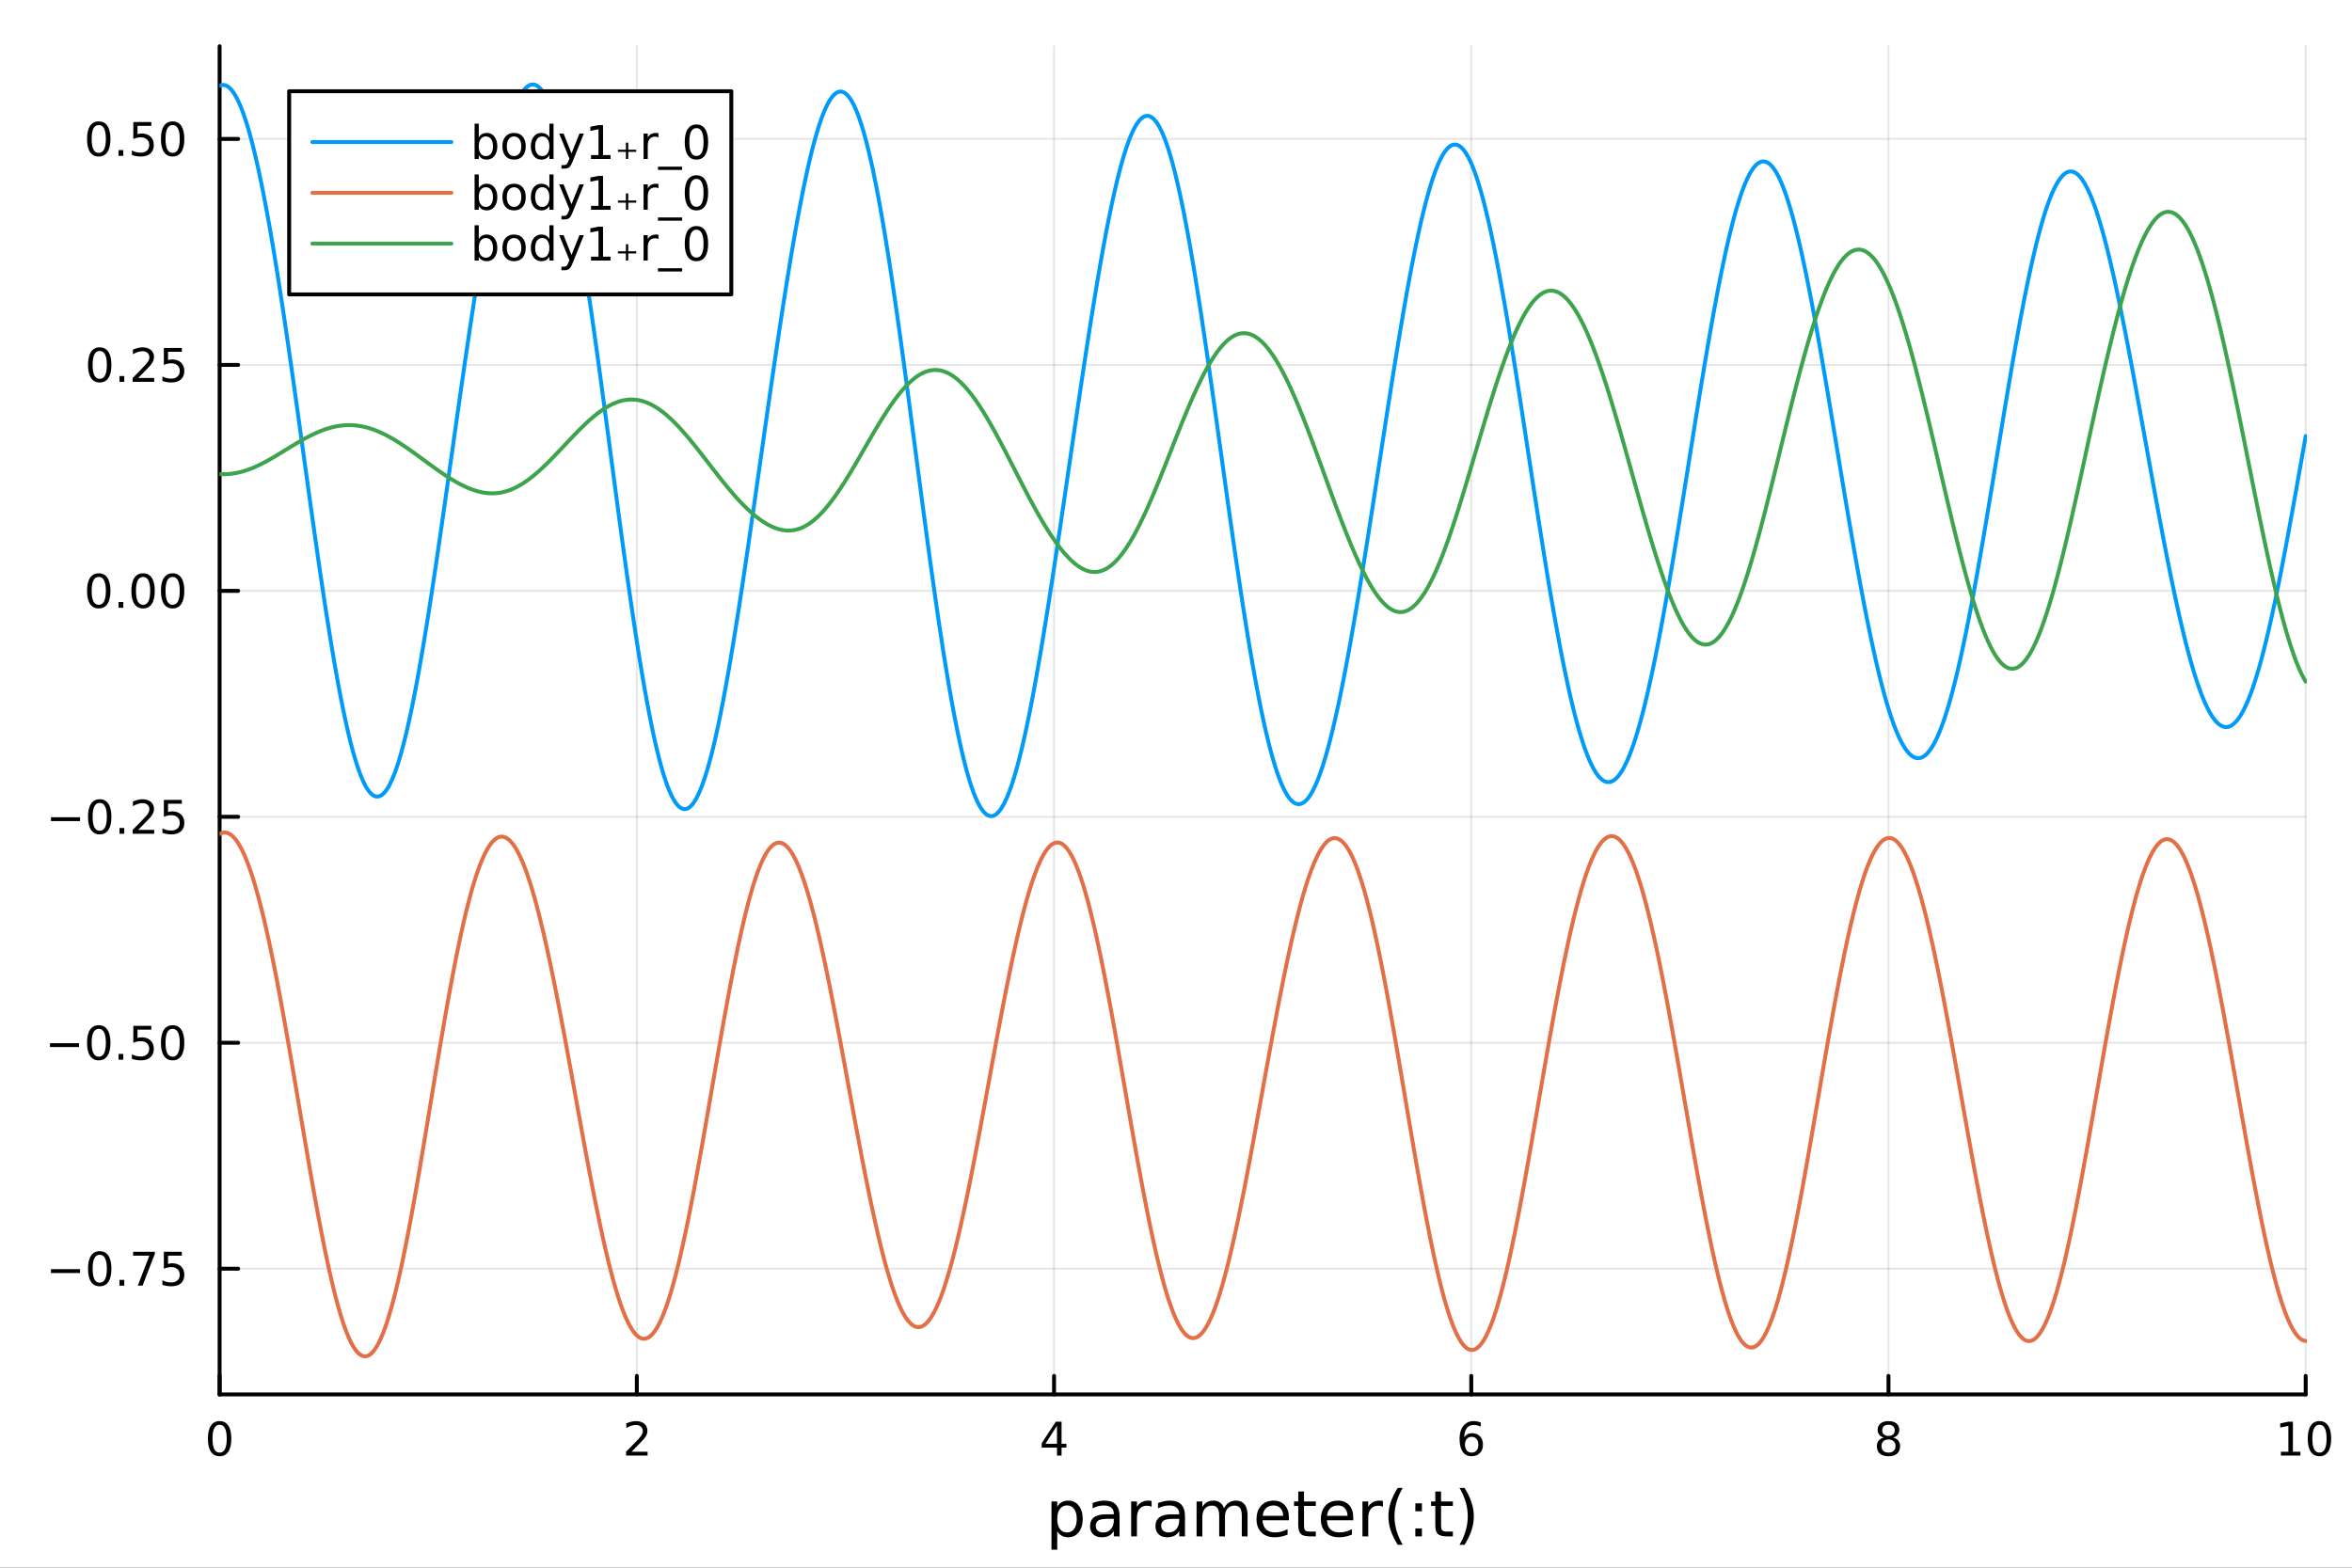 <?xml version="1.0" encoding="utf-8"?>
<svg xmlns="http://www.w3.org/2000/svg" xmlns:xlink="http://www.w3.org/1999/xlink" width="600" height="400" viewBox="0 0 2400 1600">
<rect x="0" y="0" width="2400" height="1600" fill="#333333" stroke="none"/>
<defs>
  <clipPath id="clip170">
    <rect x="0" y="0" width="2400" height="1600"/>
  </clipPath>
</defs>
<path clip-path="url(#clip170)" d="M0 1600 L2400 1600 L2400 0 L0 0  Z" fill="#ffffff" fill-rule="evenodd" fill-opacity="1"/>
<defs>
  <clipPath id="clip171">
    <rect x="480" y="0" width="1681" height="1600"/>
  </clipPath>
</defs>
<path clip-path="url(#clip170)" d="M224.098 1423.18 L2352.76 1423.18 L2352.76 47.244 L224.098 47.244  Z" fill="#ffffff" fill-rule="evenodd" fill-opacity="1"/>
<defs>
  <clipPath id="clip172">
    <rect x="224" y="47" width="2130" height="1377"/>
  </clipPath>
</defs>
<polyline clip-path="url(#clip172)" style="stroke:#000000; stroke-linecap:round; stroke-linejoin:round; stroke-width:2; stroke-opacity:0.1; fill:none" points="224.098,1423.18 224.098,47.244 "/>
<polyline clip-path="url(#clip172)" style="stroke:#000000; stroke-linecap:round; stroke-linejoin:round; stroke-width:2; stroke-opacity:0.1; fill:none" points="649.829,1423.18 649.829,47.244 "/>
<polyline clip-path="url(#clip172)" style="stroke:#000000; stroke-linecap:round; stroke-linejoin:round; stroke-width:2; stroke-opacity:0.1; fill:none" points="1075.56,1423.18 1075.56,47.244 "/>
<polyline clip-path="url(#clip172)" style="stroke:#000000; stroke-linecap:round; stroke-linejoin:round; stroke-width:2; stroke-opacity:0.1; fill:none" points="1501.29,1423.18 1501.29,47.244 "/>
<polyline clip-path="url(#clip172)" style="stroke:#000000; stroke-linecap:round; stroke-linejoin:round; stroke-width:2; stroke-opacity:0.1; fill:none" points="1927.02,1423.18 1927.02,47.244 "/>
<polyline clip-path="url(#clip172)" style="stroke:#000000; stroke-linecap:round; stroke-linejoin:round; stroke-width:2; stroke-opacity:0.1; fill:none" points="2352.76,1423.18 2352.76,47.244 "/>
<polyline clip-path="url(#clip170)" style="stroke:#000000; stroke-linecap:round; stroke-linejoin:round; stroke-width:4; stroke-opacity:1; fill:none" points="224.098,1423.18 2352.76,1423.18 "/>
<polyline clip-path="url(#clip170)" style="stroke:#000000; stroke-linecap:round; stroke-linejoin:round; stroke-width:4; stroke-opacity:1; fill:none" points="224.098,1423.18 224.098,1404.28 "/>
<polyline clip-path="url(#clip170)" style="stroke:#000000; stroke-linecap:round; stroke-linejoin:round; stroke-width:4; stroke-opacity:1; fill:none" points="649.829,1423.18 649.829,1404.28 "/>
<polyline clip-path="url(#clip170)" style="stroke:#000000; stroke-linecap:round; stroke-linejoin:round; stroke-width:4; stroke-opacity:1; fill:none" points="1075.56,1423.18 1075.56,1404.28 "/>
<polyline clip-path="url(#clip170)" style="stroke:#000000; stroke-linecap:round; stroke-linejoin:round; stroke-width:4; stroke-opacity:1; fill:none" points="1501.29,1423.18 1501.29,1404.28 "/>
<polyline clip-path="url(#clip170)" style="stroke:#000000; stroke-linecap:round; stroke-linejoin:round; stroke-width:4; stroke-opacity:1; fill:none" points="1927.02,1423.18 1927.02,1404.28 "/>
<polyline clip-path="url(#clip170)" style="stroke:#000000; stroke-linecap:round; stroke-linejoin:round; stroke-width:4; stroke-opacity:1; fill:none" points="2352.76,1423.18 2352.76,1404.28 "/>
<path clip-path="url(#clip170)" d="M224.098 1454.1 Q220.487 1454.1 218.658 1457.66 Q216.853 1461.2 216.853 1468.33 Q216.853 1475.44 218.658 1479.01 Q220.487 1482.55 224.098 1482.55 Q227.732 1482.55 229.538 1479.01 Q231.366 1475.44 231.366 1468.33 Q231.366 1461.2 229.538 1457.66 Q227.732 1454.1 224.098 1454.1 M224.098 1450.39 Q229.908 1450.39 232.964 1455 Q236.042 1459.58 236.042 1468.33 Q236.042 1477.06 232.964 1481.67 Q229.908 1486.25 224.098 1486.25 Q218.288 1486.25 215.209 1481.67 Q212.153 1477.06 212.153 1468.33 Q212.153 1459.58 215.209 1455 Q218.288 1450.39 224.098 1450.39 Z" fill="#000000" fill-rule="nonzero" fill-opacity="1" /><path clip-path="url(#clip170)" d="M644.482 1481.64 L660.802 1481.64 L660.802 1485.58 L638.857 1485.58 L638.857 1481.64 Q641.519 1478.89 646.103 1474.26 Q650.709 1469.61 651.89 1468.27 Q654.135 1465.74 655.015 1464.01 Q655.917 1462.25 655.917 1460.56 Q655.917 1457.8 653.973 1456.07 Q652.052 1454.33 648.95 1454.33 Q646.751 1454.33 644.297 1455.09 Q641.867 1455.86 639.089 1457.41 L639.089 1452.69 Q641.913 1451.55 644.367 1450.97 Q646.82 1450.39 648.857 1450.39 Q654.228 1450.39 657.422 1453.08 Q660.616 1455.77 660.616 1460.26 Q660.616 1462.39 659.806 1464.31 Q659.019 1466.2 656.913 1468.8 Q656.334 1469.47 653.232 1472.69 Q650.13 1475.88 644.482 1481.64 Z" fill="#000000" fill-rule="nonzero" fill-opacity="1" /><path clip-path="url(#clip170)" d="M1078.57 1455.09 L1066.76 1473.54 L1078.57 1473.54 L1078.57 1455.09 M1077.34 1451.02 L1083.22 1451.02 L1083.22 1473.54 L1088.15 1473.54 L1088.15 1477.43 L1083.22 1477.43 L1083.22 1485.58 L1078.57 1485.58 L1078.57 1477.43 L1062.97 1477.43 L1062.97 1472.92 L1077.34 1451.02 Z" fill="#000000" fill-rule="nonzero" fill-opacity="1" /><path clip-path="url(#clip170)" d="M1501.7 1466.44 Q1498.55 1466.44 1496.7 1468.59 Q1494.87 1470.74 1494.87 1474.49 Q1494.87 1478.22 1496.7 1480.39 Q1498.55 1482.55 1501.7 1482.55 Q1504.85 1482.55 1506.67 1480.39 Q1508.53 1478.22 1508.53 1474.49 Q1508.53 1470.74 1506.67 1468.59 Q1504.85 1466.44 1501.7 1466.44 M1510.98 1451.78 L1510.98 1456.04 Q1509.22 1455.21 1507.42 1454.77 Q1505.63 1454.33 1503.87 1454.33 Q1499.24 1454.33 1496.79 1457.45 Q1494.36 1460.58 1494.01 1466.9 Q1495.38 1464.89 1497.44 1463.82 Q1499.5 1462.73 1501.98 1462.73 Q1507.18 1462.73 1510.19 1465.9 Q1513.23 1469.05 1513.23 1474.49 Q1513.23 1479.82 1510.08 1483.03 Q1506.93 1486.25 1501.7 1486.25 Q1495.7 1486.25 1492.53 1481.67 Q1489.36 1477.06 1489.36 1468.33 Q1489.36 1460.14 1493.25 1455.28 Q1497.14 1450.39 1503.69 1450.39 Q1505.45 1450.39 1507.23 1450.74 Q1509.04 1451.09 1510.98 1451.78 Z" fill="#000000" fill-rule="nonzero" fill-opacity="1" /><path clip-path="url(#clip170)" d="M1927.02 1469.17 Q1923.69 1469.17 1921.77 1470.95 Q1919.87 1472.73 1919.87 1475.86 Q1919.87 1478.98 1921.77 1480.77 Q1923.69 1482.55 1927.02 1482.55 Q1930.36 1482.55 1932.28 1480.77 Q1934.2 1478.96 1934.2 1475.86 Q1934.2 1472.73 1932.28 1470.95 Q1930.38 1469.17 1927.02 1469.17 M1922.35 1467.18 Q1919.34 1466.44 1917.65 1464.38 Q1915.98 1462.32 1915.98 1459.35 Q1915.98 1455.21 1918.92 1452.8 Q1921.89 1450.39 1927.02 1450.39 Q1932.19 1450.39 1935.13 1452.8 Q1938.07 1455.21 1938.07 1459.35 Q1938.07 1462.32 1936.38 1464.38 Q1934.71 1466.44 1931.72 1467.18 Q1935.1 1467.96 1936.98 1470.26 Q1938.88 1472.55 1938.88 1475.86 Q1938.88 1480.88 1935.8 1483.57 Q1932.74 1486.25 1927.02 1486.25 Q1921.31 1486.25 1918.23 1483.57 Q1915.17 1480.88 1915.17 1475.86 Q1915.17 1472.55 1917.07 1470.26 Q1918.97 1467.96 1922.35 1467.18 M1920.64 1459.79 Q1920.64 1462.48 1922.3 1463.98 Q1923.99 1465.49 1927.02 1465.49 Q1930.03 1465.49 1931.72 1463.98 Q1933.44 1462.48 1933.44 1459.79 Q1933.44 1457.11 1931.72 1455.6 Q1930.03 1454.1 1927.02 1454.1 Q1923.99 1454.1 1922.3 1455.6 Q1920.64 1457.11 1920.64 1459.79 Z" fill="#000000" fill-rule="nonzero" fill-opacity="1" /><path clip-path="url(#clip170)" d="M2327.44 1481.64 L2335.08 1481.64 L2335.08 1455.28 L2326.77 1456.95 L2326.77 1452.69 L2335.04 1451.02 L2339.71 1451.02 L2339.71 1481.64 L2347.35 1481.64 L2347.35 1485.58 L2327.44 1485.58 L2327.44 1481.64 Z" fill="#000000" fill-rule="nonzero" fill-opacity="1" /><path clip-path="url(#clip170)" d="M2366.8 1454.1 Q2363.18 1454.1 2361.36 1457.66 Q2359.55 1461.2 2359.55 1468.33 Q2359.55 1475.44 2361.36 1479.01 Q2363.18 1482.55 2366.8 1482.55 Q2370.43 1482.55 2372.23 1479.01 Q2374.06 1475.44 2374.06 1468.33 Q2374.06 1461.2 2372.23 1457.66 Q2370.43 1454.1 2366.8 1454.1 M2366.8 1450.39 Q2372.61 1450.39 2375.66 1455 Q2378.74 1459.58 2378.74 1468.33 Q2378.74 1477.06 2375.66 1481.67 Q2372.61 1486.25 2366.8 1486.25 Q2360.99 1486.25 2357.91 1481.67 Q2354.85 1477.06 2354.85 1468.33 Q2354.85 1459.58 2357.91 1455 Q2360.99 1450.39 2366.8 1450.39 Z" fill="#000000" fill-rule="nonzero" fill-opacity="1" /><path clip-path="url(#clip170)" d="M1078.82 1562.7 L1078.82 1581.6 L1072.93 1581.6 L1072.93 1532.4 L1078.82 1532.4 L1078.82 1537.81 Q1080.67 1534.62 1083.47 1533.1 Q1086.3 1531.54 1090.21 1531.54 Q1096.71 1531.54 1100.75 1536.69 Q1104.82 1541.85 1104.82 1550.25 Q1104.82 1558.65 1100.75 1563.81 Q1096.71 1568.97 1090.21 1568.97 Q1086.3 1568.97 1083.47 1567.44 Q1080.67 1565.88 1078.82 1562.7 M1098.74 1550.25 Q1098.74 1543.79 1096.07 1540.13 Q1093.43 1536.44 1088.78 1536.44 Q1084.14 1536.44 1081.46 1540.13 Q1078.82 1543.79 1078.82 1550.25 Q1078.82 1556.71 1081.46 1560.4 Q1084.14 1564.07 1088.78 1564.07 Q1093.43 1564.07 1096.07 1560.4 Q1098.74 1556.71 1098.74 1550.25 Z" fill="#000000" fill-rule="nonzero" fill-opacity="1" /><path clip-path="url(#clip170)" d="M1130.73 1550.12 Q1123.63 1550.12 1120.9 1551.75 Q1118.16 1553.37 1118.16 1557.29 Q1118.16 1560.4 1120.2 1562.25 Q1122.27 1564.07 1125.8 1564.07 Q1130.67 1564.07 1133.6 1560.63 Q1136.56 1557.16 1136.56 1551.43 L1136.56 1550.12 L1130.73 1550.12 M1142.41 1547.71 L1142.41 1568.04 L1136.56 1568.04 L1136.56 1562.63 Q1134.55 1565.88 1131.56 1567.44 Q1128.57 1568.97 1124.24 1568.97 Q1118.76 1568.97 1115.52 1565.91 Q1112.3 1562.82 1112.3 1557.67 Q1112.3 1551.65 1116.31 1548.6 Q1120.36 1545.54 1128.35 1545.54 L1136.56 1545.54 L1136.56 1544.97 Q1136.56 1540.93 1133.88 1538.73 Q1131.24 1536.5 1126.44 1536.5 Q1123.38 1536.5 1120.48 1537.23 Q1117.59 1537.97 1114.91 1539.43 L1114.91 1534.02 Q1118.13 1532.78 1121.15 1532.17 Q1124.18 1531.54 1127.04 1531.54 Q1134.77 1531.54 1138.59 1535.55 Q1142.41 1539.56 1142.41 1547.71 Z" fill="#000000" fill-rule="nonzero" fill-opacity="1" /><path clip-path="url(#clip170)" d="M1175.13 1537.87 Q1174.15 1537.3 1172.97 1537.04 Q1171.82 1536.76 1170.42 1536.76 Q1165.46 1536.76 1162.78 1540 Q1160.14 1543.22 1160.14 1549.27 L1160.14 1568.04 L1154.25 1568.04 L1154.25 1532.4 L1160.14 1532.4 L1160.14 1537.93 Q1161.99 1534.69 1164.95 1533.13 Q1167.91 1531.54 1172.14 1531.54 Q1172.75 1531.54 1173.48 1531.63 Q1174.21 1531.7 1175.1 1531.85 L1175.13 1537.87 Z" fill="#000000" fill-rule="nonzero" fill-opacity="1" /><path clip-path="url(#clip170)" d="M1197.48 1550.12 Q1190.38 1550.12 1187.64 1551.75 Q1184.9 1553.37 1184.9 1557.29 Q1184.9 1560.4 1186.94 1562.25 Q1189.01 1564.07 1192.54 1564.07 Q1197.41 1564.07 1200.34 1560.63 Q1203.3 1557.16 1203.3 1551.43 L1203.3 1550.12 L1197.48 1550.12 M1209.16 1547.71 L1209.16 1568.04 L1203.3 1568.04 L1203.3 1562.63 Q1201.3 1565.88 1198.3 1567.44 Q1195.31 1568.97 1190.98 1568.97 Q1185.51 1568.97 1182.26 1565.91 Q1179.05 1562.82 1179.05 1557.67 Q1179.05 1551.65 1183.06 1548.6 Q1187.1 1545.54 1195.09 1545.54 L1203.3 1545.54 L1203.3 1544.97 Q1203.3 1540.93 1200.63 1538.73 Q1197.99 1536.5 1193.18 1536.5 Q1190.12 1536.5 1187.23 1537.23 Q1184.33 1537.97 1181.66 1539.43 L1181.66 1534.02 Q1184.87 1532.78 1187.9 1532.17 Q1190.92 1531.54 1193.78 1531.54 Q1201.52 1531.54 1205.34 1535.55 Q1209.16 1539.56 1209.16 1547.71 Z" fill="#000000" fill-rule="nonzero" fill-opacity="1" /><path clip-path="url(#clip170)" d="M1248.98 1539.24 Q1251.17 1535.29 1254.23 1533.41 Q1257.28 1531.54 1261.42 1531.54 Q1266.99 1531.54 1270.01 1535.45 Q1273.04 1539.33 1273.04 1546.53 L1273.04 1568.04 L1267.15 1568.04 L1267.15 1546.72 Q1267.15 1541.59 1265.34 1539.11 Q1263.52 1536.63 1259.8 1536.63 Q1255.25 1536.63 1252.6 1539.65 Q1249.96 1542.68 1249.96 1547.9 L1249.96 1568.04 L1244.07 1568.04 L1244.07 1546.72 Q1244.07 1541.56 1242.26 1539.11 Q1240.45 1536.63 1236.66 1536.63 Q1232.17 1536.63 1229.53 1539.68 Q1226.89 1542.71 1226.89 1547.9 L1226.89 1568.04 L1221 1568.04 L1221 1532.4 L1226.89 1532.4 L1226.89 1537.93 Q1228.89 1534.66 1231.69 1533.1 Q1234.49 1531.54 1238.34 1531.54 Q1242.23 1531.54 1244.93 1533.51 Q1247.67 1535.48 1248.98 1539.24 Z" fill="#000000" fill-rule="nonzero" fill-opacity="1" /><path clip-path="url(#clip170)" d="M1315.21 1548.76 L1315.21 1551.62 L1288.28 1551.62 Q1288.67 1557.67 1291.91 1560.85 Q1295.19 1564 1301.02 1564 Q1304.39 1564 1307.54 1563.17 Q1310.72 1562.35 1313.84 1560.69 L1313.84 1566.23 Q1310.69 1567.57 1307.38 1568.27 Q1304.07 1568.97 1300.66 1568.97 Q1292.13 1568.97 1287.14 1564 Q1282.17 1559.04 1282.17 1550.57 Q1282.17 1541.82 1286.88 1536.69 Q1291.63 1531.54 1299.65 1531.54 Q1306.84 1531.54 1311.01 1536.18 Q1315.21 1540.8 1315.21 1548.76 M1309.35 1547.04 Q1309.29 1542.23 1306.65 1539.37 Q1304.04 1536.5 1299.71 1536.5 Q1294.81 1536.5 1291.85 1539.27 Q1288.92 1542.04 1288.47 1547.07 L1309.35 1547.04 Z" fill="#000000" fill-rule="nonzero" fill-opacity="1" /><path clip-path="url(#clip170)" d="M1330.62 1522.27 L1330.62 1532.4 L1342.68 1532.4 L1342.68 1536.95 L1330.62 1536.95 L1330.62 1556.3 Q1330.62 1560.66 1331.79 1561.9 Q1333 1563.14 1336.66 1563.14 L1342.68 1563.14 L1342.68 1568.04 L1336.66 1568.04 Q1329.88 1568.04 1327.31 1565.53 Q1324.73 1562.98 1324.73 1556.3 L1324.73 1536.95 L1320.43 1536.95 L1320.43 1532.4 L1324.73 1532.4 L1324.73 1522.27 L1330.62 1522.27 Z" fill="#000000" fill-rule="nonzero" fill-opacity="1" /><path clip-path="url(#clip170)" d="M1380.87 1548.76 L1380.87 1551.62 L1353.95 1551.62 Q1354.33 1557.67 1357.57 1560.85 Q1360.85 1564 1366.68 1564 Q1370.05 1564 1373.2 1563.17 Q1376.39 1562.35 1379.5 1560.69 L1379.5 1566.23 Q1376.35 1567.57 1373.04 1568.27 Q1369.73 1568.97 1366.33 1568.97 Q1357.8 1568.97 1352.8 1564 Q1347.83 1559.04 1347.83 1550.57 Q1347.83 1541.82 1352.55 1536.69 Q1357.29 1531.54 1365.31 1531.54 Q1372.5 1531.54 1376.67 1536.18 Q1380.87 1540.8 1380.87 1548.76 M1375.02 1547.04 Q1374.95 1542.23 1372.31 1539.37 Q1369.7 1536.5 1365.37 1536.5 Q1360.47 1536.5 1357.51 1539.27 Q1354.58 1542.04 1354.14 1547.07 L1375.02 1547.04 Z" fill="#000000" fill-rule="nonzero" fill-opacity="1" /><path clip-path="url(#clip170)" d="M1411.14 1537.87 Q1410.16 1537.3 1408.98 1537.04 Q1407.83 1536.76 1406.43 1536.76 Q1401.47 1536.76 1398.79 1540 Q1396.15 1543.22 1396.15 1549.27 L1396.15 1568.04 L1390.26 1568.04 L1390.26 1532.4 L1396.15 1532.4 L1396.15 1537.93 Q1398 1534.69 1400.96 1533.13 Q1403.92 1531.54 1408.15 1531.54 Q1408.75 1531.54 1409.49 1531.63 Q1410.22 1531.7 1411.11 1531.85 L1411.14 1537.87 Z" fill="#000000" fill-rule="nonzero" fill-opacity="1" /><path clip-path="url(#clip170)" d="M1431.35 1518.58 Q1427.09 1525.9 1425.02 1533.06 Q1422.95 1540.23 1422.95 1547.58 Q1422.95 1554.93 1425.02 1562.16 Q1427.12 1569.35 1431.35 1576.64 L1426.26 1576.64 Q1421.49 1569.16 1419.1 1561.93 Q1416.74 1554.71 1416.74 1547.58 Q1416.74 1540.48 1419.1 1533.29 Q1421.45 1526.09 1426.26 1518.58 L1431.35 1518.58 Z" fill="#000000" fill-rule="nonzero" fill-opacity="1" /><path clip-path="url(#clip170)" d="M1444.21 1559.96 L1450.93 1559.96 L1450.93 1568.04 L1444.21 1568.04 L1444.21 1559.96 M1444.21 1534.34 L1450.93 1534.34 L1450.93 1542.42 L1444.21 1542.42 L1444.21 1534.34 Z" fill="#000000" fill-rule="nonzero" fill-opacity="1" /><path clip-path="url(#clip170)" d="M1470.47 1522.27 L1470.47 1532.4 L1482.53 1532.4 L1482.53 1536.95 L1470.47 1536.95 L1470.47 1556.3 Q1470.47 1560.66 1471.65 1561.9 Q1472.86 1563.14 1476.52 1563.14 L1482.53 1563.14 L1482.53 1568.04 L1476.52 1568.04 Q1469.74 1568.04 1467.16 1565.53 Q1464.58 1562.98 1464.58 1556.3 L1464.58 1536.95 L1460.29 1536.95 L1460.29 1532.4 L1464.58 1532.4 L1464.58 1522.27 L1470.47 1522.27 Z" fill="#000000" fill-rule="nonzero" fill-opacity="1" /><path clip-path="url(#clip170)" d="M1489.31 1518.58 L1494.41 1518.58 Q1499.18 1526.09 1501.53 1533.29 Q1503.92 1540.48 1503.92 1547.58 Q1503.92 1554.71 1501.53 1561.93 Q1499.18 1569.16 1494.41 1576.64 L1489.31 1576.64 Q1493.55 1569.35 1495.61 1562.16 Q1497.72 1554.93 1497.72 1547.58 Q1497.72 1540.23 1495.61 1533.06 Q1493.55 1525.9 1489.31 1518.58 Z" fill="#000000" fill-rule="nonzero" fill-opacity="1" /><polyline clip-path="url(#clip172)" style="stroke:#000000; stroke-linecap:round; stroke-linejoin:round; stroke-width:2; stroke-opacity:0.1; fill:none" points="224.098,1294.86 2352.76,1294.86 "/>
<polyline clip-path="url(#clip172)" style="stroke:#000000; stroke-linecap:round; stroke-linejoin:round; stroke-width:2; stroke-opacity:0.1; fill:none" points="224.098,1064.25 2352.76,1064.25 "/>
<polyline clip-path="url(#clip172)" style="stroke:#000000; stroke-linecap:round; stroke-linejoin:round; stroke-width:2; stroke-opacity:0.1; fill:none" points="224.098,833.637 2352.76,833.637 "/>
<polyline clip-path="url(#clip172)" style="stroke:#000000; stroke-linecap:round; stroke-linejoin:round; stroke-width:2; stroke-opacity:0.1; fill:none" points="224.098,603.025 2352.76,603.025 "/>
<polyline clip-path="url(#clip172)" style="stroke:#000000; stroke-linecap:round; stroke-linejoin:round; stroke-width:2; stroke-opacity:0.1; fill:none" points="224.098,372.412 2352.76,372.412 "/>
<polyline clip-path="url(#clip172)" style="stroke:#000000; stroke-linecap:round; stroke-linejoin:round; stroke-width:2; stroke-opacity:0.1; fill:none" points="224.098,141.799 2352.76,141.799 "/>
<polyline clip-path="url(#clip170)" style="stroke:#000000; stroke-linecap:round; stroke-linejoin:round; stroke-width:4; stroke-opacity:1; fill:none" points="224.098,1423.18 224.098,47.244 "/>
<polyline clip-path="url(#clip170)" style="stroke:#000000; stroke-linecap:round; stroke-linejoin:round; stroke-width:4; stroke-opacity:1; fill:none" points="224.098,1294.86 242.996,1294.86 "/>
<polyline clip-path="url(#clip170)" style="stroke:#000000; stroke-linecap:round; stroke-linejoin:round; stroke-width:4; stroke-opacity:1; fill:none" points="224.098,1064.25 242.996,1064.25 "/>
<polyline clip-path="url(#clip170)" style="stroke:#000000; stroke-linecap:round; stroke-linejoin:round; stroke-width:4; stroke-opacity:1; fill:none" points="224.098,833.637 242.996,833.637 "/>
<polyline clip-path="url(#clip170)" style="stroke:#000000; stroke-linecap:round; stroke-linejoin:round; stroke-width:4; stroke-opacity:1; fill:none" points="224.098,603.025 242.996,603.025 "/>
<polyline clip-path="url(#clip170)" style="stroke:#000000; stroke-linecap:round; stroke-linejoin:round; stroke-width:4; stroke-opacity:1; fill:none" points="224.098,372.412 242.996,372.412 "/>
<polyline clip-path="url(#clip170)" style="stroke:#000000; stroke-linecap:round; stroke-linejoin:round; stroke-width:4; stroke-opacity:1; fill:none" points="224.098,141.799 242.996,141.799 "/>
<path clip-path="url(#clip170)" d="M51.987 1295.31 L81.663 1295.31 L81.663 1299.25 L51.987 1299.25 L51.987 1295.31 Z" fill="#000000" fill-rule="nonzero" fill-opacity="1" /><path clip-path="url(#clip170)" d="M101.756 1280.66 Q98.145 1280.66 96.316 1284.23 Q94.51 1287.77 94.51 1294.9 Q94.51 1302 96.316 1305.57 Q98.145 1309.11 101.756 1309.11 Q105.39 1309.11 107.196 1305.57 Q109.024 1302 109.024 1294.9 Q109.024 1287.77 107.196 1284.23 Q105.39 1280.66 101.756 1280.66 M101.756 1276.96 Q107.566 1276.96 110.621 1281.56 Q113.7 1286.15 113.7 1294.9 Q113.7 1303.62 110.621 1308.23 Q107.566 1312.81 101.756 1312.81 Q95.946 1312.81 92.867 1308.23 Q89.811 1303.62 89.811 1294.9 Q89.811 1286.15 92.867 1281.56 Q95.946 1276.96 101.756 1276.96 Z" fill="#000000" fill-rule="nonzero" fill-opacity="1" /><path clip-path="url(#clip170)" d="M121.918 1306.26 L126.802 1306.26 L126.802 1312.14 L121.918 1312.14 L121.918 1306.26 Z" fill="#000000" fill-rule="nonzero" fill-opacity="1" /><path clip-path="url(#clip170)" d="M135.806 1277.58 L158.029 1277.58 L158.029 1279.57 L145.482 1312.14 L140.598 1312.14 L152.404 1281.52 L135.806 1281.52 L135.806 1277.58 Z" fill="#000000" fill-rule="nonzero" fill-opacity="1" /><path clip-path="url(#clip170)" d="M167.195 1277.58 L185.552 1277.58 L185.552 1281.52 L171.478 1281.52 L171.478 1289.99 Q172.496 1289.64 173.515 1289.48 Q174.533 1289.3 175.552 1289.3 Q181.339 1289.3 184.718 1292.47 Q188.098 1295.64 188.098 1301.05 Q188.098 1306.63 184.626 1309.74 Q181.153 1312.81 174.834 1312.81 Q172.658 1312.81 170.39 1312.44 Q168.144 1312.07 165.737 1311.33 L165.737 1306.63 Q167.82 1307.77 170.042 1308.32 Q172.265 1308.88 174.741 1308.88 Q178.746 1308.88 181.084 1306.77 Q183.422 1304.67 183.422 1301.05 Q183.422 1297.44 181.084 1295.34 Q178.746 1293.23 174.741 1293.23 Q172.866 1293.23 170.991 1293.65 Q169.14 1294.06 167.195 1294.94 L167.195 1277.58 Z" fill="#000000" fill-rule="nonzero" fill-opacity="1" /><path clip-path="url(#clip170)" d="M50.992 1064.7 L80.668 1064.7 L80.668 1068.64 L50.992 1068.64 L50.992 1064.7 Z" fill="#000000" fill-rule="nonzero" fill-opacity="1" /><path clip-path="url(#clip170)" d="M100.76 1050.05 Q97.149 1050.05 95.321 1053.61 Q93.515 1057.16 93.515 1064.28 Q93.515 1071.39 95.321 1074.96 Q97.149 1078.5 100.76 1078.5 Q104.395 1078.5 106.2 1074.96 Q108.029 1071.39 108.029 1064.28 Q108.029 1057.16 106.2 1053.61 Q104.395 1050.05 100.76 1050.05 M100.76 1046.35 Q106.571 1046.35 109.626 1050.95 Q112.705 1055.53 112.705 1064.28 Q112.705 1073.01 109.626 1077.62 Q106.571 1082.2 100.76 1082.2 Q94.95 1082.2 91.871 1077.62 Q88.816 1073.01 88.816 1064.28 Q88.816 1055.53 91.871 1050.95 Q94.95 1046.35 100.76 1046.35 Z" fill="#000000" fill-rule="nonzero" fill-opacity="1" /><path clip-path="url(#clip170)" d="M120.922 1075.65 L125.807 1075.65 L125.807 1081.53 L120.922 1081.53 L120.922 1075.65 Z" fill="#000000" fill-rule="nonzero" fill-opacity="1" /><path clip-path="url(#clip170)" d="M136.038 1046.97 L154.394 1046.97 L154.394 1050.91 L140.32 1050.91 L140.32 1059.38 Q141.339 1059.03 142.357 1058.87 Q143.376 1058.68 144.394 1058.68 Q150.181 1058.68 153.561 1061.85 Q156.941 1065.03 156.941 1070.44 Q156.941 1076.02 153.468 1079.12 Q149.996 1082.2 143.677 1082.2 Q141.501 1082.2 139.232 1081.83 Q136.987 1081.46 134.58 1080.72 L134.58 1076.02 Q136.663 1077.16 138.885 1077.71 Q141.107 1078.27 143.584 1078.27 Q147.589 1078.27 149.927 1076.16 Q152.265 1074.05 152.265 1070.44 Q152.265 1066.83 149.927 1064.72 Q147.589 1062.62 143.584 1062.62 Q141.709 1062.62 139.834 1063.03 Q137.982 1063.45 136.038 1064.33 L136.038 1046.97 Z" fill="#000000" fill-rule="nonzero" fill-opacity="1" /><path clip-path="url(#clip170)" d="M176.153 1050.05 Q172.542 1050.05 170.714 1053.61 Q168.908 1057.16 168.908 1064.28 Q168.908 1071.39 170.714 1074.96 Q172.542 1078.5 176.153 1078.5 Q179.788 1078.5 181.593 1074.96 Q183.422 1071.39 183.422 1064.28 Q183.422 1057.16 181.593 1053.61 Q179.788 1050.05 176.153 1050.05 M176.153 1046.35 Q181.964 1046.35 185.019 1050.95 Q188.098 1055.53 188.098 1064.28 Q188.098 1073.01 185.019 1077.62 Q181.964 1082.2 176.153 1082.2 Q170.343 1082.2 167.265 1077.62 Q164.209 1073.01 164.209 1064.28 Q164.209 1055.53 167.265 1050.95 Q170.343 1046.35 176.153 1046.35 Z" fill="#000000" fill-rule="nonzero" fill-opacity="1" /><path clip-path="url(#clip170)" d="M51.987 834.089 L81.663 834.089 L81.663 838.024 L51.987 838.024 L51.987 834.089 Z" fill="#000000" fill-rule="nonzero" fill-opacity="1" /><path clip-path="url(#clip170)" d="M101.756 819.436 Q98.145 819.436 96.316 823.001 Q94.51 826.542 94.51 833.672 Q94.51 840.778 96.316 844.343 Q98.145 847.885 101.756 847.885 Q105.39 847.885 107.196 844.343 Q109.024 840.778 109.024 833.672 Q109.024 826.542 107.196 823.001 Q105.39 819.436 101.756 819.436 M101.756 815.732 Q107.566 815.732 110.621 820.339 Q113.7 824.922 113.7 833.672 Q113.7 842.399 110.621 847.005 Q107.566 851.589 101.756 851.589 Q95.946 851.589 92.867 847.005 Q89.811 842.399 89.811 833.672 Q89.811 824.922 92.867 820.339 Q95.946 815.732 101.756 815.732 Z" fill="#000000" fill-rule="nonzero" fill-opacity="1" /><path clip-path="url(#clip170)" d="M121.918 845.038 L126.802 845.038 L126.802 850.917 L121.918 850.917 L121.918 845.038 Z" fill="#000000" fill-rule="nonzero" fill-opacity="1" /><path clip-path="url(#clip170)" d="M141.015 846.982 L157.334 846.982 L157.334 850.917 L135.39 850.917 L135.39 846.982 Q138.052 844.228 142.635 839.598 Q147.242 834.945 148.422 833.603 Q150.668 831.079 151.547 829.343 Q152.45 827.584 152.45 825.894 Q152.45 823.14 150.505 821.404 Q148.584 819.668 145.482 819.668 Q143.283 819.668 140.83 820.431 Q138.399 821.195 135.621 822.746 L135.621 818.024 Q138.445 816.89 140.899 816.311 Q143.353 815.732 145.39 815.732 Q150.76 815.732 153.955 818.418 Q157.149 821.103 157.149 825.593 Q157.149 827.723 156.339 829.644 Q155.552 831.542 153.445 834.135 Q152.867 834.806 149.765 838.024 Q146.663 841.218 141.015 846.982 Z" fill="#000000" fill-rule="nonzero" fill-opacity="1" /><path clip-path="url(#clip170)" d="M167.195 816.357 L185.552 816.357 L185.552 820.292 L171.478 820.292 L171.478 828.765 Q172.496 828.417 173.515 828.255 Q174.533 828.07 175.552 828.07 Q181.339 828.07 184.718 831.242 Q188.098 834.413 188.098 839.829 Q188.098 845.408 184.626 848.51 Q181.153 851.589 174.834 851.589 Q172.658 851.589 170.39 851.218 Q168.144 850.848 165.737 850.107 L165.737 845.408 Q167.82 846.542 170.042 847.098 Q172.265 847.653 174.741 847.653 Q178.746 847.653 181.084 845.547 Q183.422 843.441 183.422 839.829 Q183.422 836.218 181.084 834.112 Q178.746 832.005 174.741 832.005 Q172.866 832.005 170.991 832.422 Q169.14 832.839 167.195 833.718 L167.195 816.357 Z" fill="#000000" fill-rule="nonzero" fill-opacity="1" /><path clip-path="url(#clip170)" d="M100.76 588.823 Q97.149 588.823 95.321 592.388 Q93.515 595.93 93.515 603.059 Q93.515 610.166 95.321 613.731 Q97.149 617.272 100.76 617.272 Q104.395 617.272 106.2 613.731 Q108.029 610.166 108.029 603.059 Q108.029 595.93 106.2 592.388 Q104.395 588.823 100.76 588.823 M100.76 585.12 Q106.571 585.12 109.626 589.726 Q112.705 594.309 112.705 603.059 Q112.705 611.786 109.626 616.393 Q106.571 620.976 100.76 620.976 Q94.95 620.976 91.871 616.393 Q88.816 611.786 88.816 603.059 Q88.816 594.309 91.871 589.726 Q94.95 585.12 100.76 585.12 Z" fill="#000000" fill-rule="nonzero" fill-opacity="1" /><path clip-path="url(#clip170)" d="M120.922 614.425 L125.807 614.425 L125.807 620.305 L120.922 620.305 L120.922 614.425 Z" fill="#000000" fill-rule="nonzero" fill-opacity="1" /><path clip-path="url(#clip170)" d="M145.992 588.823 Q142.381 588.823 140.552 592.388 Q138.746 595.93 138.746 603.059 Q138.746 610.166 140.552 613.731 Q142.381 617.272 145.992 617.272 Q149.626 617.272 151.431 613.731 Q153.26 610.166 153.26 603.059 Q153.26 595.93 151.431 592.388 Q149.626 588.823 145.992 588.823 M145.992 585.12 Q151.802 585.12 154.857 589.726 Q157.936 594.309 157.936 603.059 Q157.936 611.786 154.857 616.393 Q151.802 620.976 145.992 620.976 Q140.181 620.976 137.103 616.393 Q134.047 611.786 134.047 603.059 Q134.047 594.309 137.103 589.726 Q140.181 585.12 145.992 585.12 Z" fill="#000000" fill-rule="nonzero" fill-opacity="1" /><path clip-path="url(#clip170)" d="M176.153 588.823 Q172.542 588.823 170.714 592.388 Q168.908 595.93 168.908 603.059 Q168.908 610.166 170.714 613.731 Q172.542 617.272 176.153 617.272 Q179.788 617.272 181.593 613.731 Q183.422 610.166 183.422 603.059 Q183.422 595.93 181.593 592.388 Q179.788 588.823 176.153 588.823 M176.153 585.12 Q181.964 585.12 185.019 589.726 Q188.098 594.309 188.098 603.059 Q188.098 611.786 185.019 616.393 Q181.964 620.976 176.153 620.976 Q170.343 620.976 167.265 616.393 Q164.209 611.786 164.209 603.059 Q164.209 594.309 167.265 589.726 Q170.343 585.12 176.153 585.12 Z" fill="#000000" fill-rule="nonzero" fill-opacity="1" /><path clip-path="url(#clip170)" d="M101.756 358.211 Q98.145 358.211 96.316 361.775 Q94.51 365.317 94.51 372.447 Q94.51 379.553 96.316 383.118 Q98.145 386.66 101.756 386.66 Q105.39 386.66 107.196 383.118 Q109.024 379.553 109.024 372.447 Q109.024 365.317 107.196 361.775 Q105.39 358.211 101.756 358.211 M101.756 354.507 Q107.566 354.507 110.621 359.113 Q113.7 363.697 113.7 372.447 Q113.7 381.174 110.621 385.78 Q107.566 390.363 101.756 390.363 Q95.946 390.363 92.867 385.78 Q89.811 381.174 89.811 372.447 Q89.811 363.697 92.867 359.113 Q95.946 354.507 101.756 354.507 Z" fill="#000000" fill-rule="nonzero" fill-opacity="1" /><path clip-path="url(#clip170)" d="M121.918 383.812 L126.802 383.812 L126.802 389.692 L121.918 389.692 L121.918 383.812 Z" fill="#000000" fill-rule="nonzero" fill-opacity="1" /><path clip-path="url(#clip170)" d="M141.015 385.757 L157.334 385.757 L157.334 389.692 L135.39 389.692 L135.39 385.757 Q138.052 383.002 142.635 378.373 Q147.242 373.72 148.422 372.377 Q150.668 369.854 151.547 368.118 Q152.45 366.359 152.45 364.669 Q152.45 361.914 150.505 360.178 Q148.584 358.442 145.482 358.442 Q143.283 358.442 140.83 359.206 Q138.399 359.97 135.621 361.521 L135.621 356.799 Q138.445 355.664 140.899 355.086 Q143.353 354.507 145.39 354.507 Q150.76 354.507 153.955 357.192 Q157.149 359.877 157.149 364.368 Q157.149 366.498 156.339 368.419 Q155.552 370.317 153.445 372.91 Q152.867 373.581 149.765 376.799 Q146.663 379.993 141.015 385.757 Z" fill="#000000" fill-rule="nonzero" fill-opacity="1" /><path clip-path="url(#clip170)" d="M167.195 355.132 L185.552 355.132 L185.552 359.067 L171.478 359.067 L171.478 367.539 Q172.496 367.192 173.515 367.03 Q174.533 366.845 175.552 366.845 Q181.339 366.845 184.718 370.016 Q188.098 373.187 188.098 378.604 Q188.098 384.183 184.626 387.285 Q181.153 390.363 174.834 390.363 Q172.658 390.363 170.39 389.993 Q168.144 389.623 165.737 388.882 L165.737 384.183 Q167.82 385.317 170.042 385.873 Q172.265 386.428 174.741 386.428 Q178.746 386.428 181.084 384.322 Q183.422 382.215 183.422 378.604 Q183.422 374.993 181.084 372.887 Q178.746 370.78 174.741 370.78 Q172.866 370.78 170.991 371.197 Q169.14 371.613 167.195 372.493 L167.195 355.132 Z" fill="#000000" fill-rule="nonzero" fill-opacity="1" /><path clip-path="url(#clip170)" d="M100.76 127.598 Q97.149 127.598 95.321 131.163 Q93.515 134.704 93.515 141.834 Q93.515 148.94 95.321 152.505 Q97.149 156.047 100.76 156.047 Q104.395 156.047 106.2 152.505 Q108.029 148.94 108.029 141.834 Q108.029 134.704 106.2 131.163 Q104.395 127.598 100.76 127.598 M100.76 123.894 Q106.571 123.894 109.626 128.501 Q112.705 133.084 112.705 141.834 Q112.705 150.561 109.626 155.167 Q106.571 159.751 100.76 159.751 Q94.95 159.751 91.871 155.167 Q88.816 150.561 88.816 141.834 Q88.816 133.084 91.871 128.501 Q94.95 123.894 100.76 123.894 Z" fill="#000000" fill-rule="nonzero" fill-opacity="1" /><path clip-path="url(#clip170)" d="M120.922 153.2 L125.807 153.2 L125.807 159.079 L120.922 159.079 L120.922 153.2 Z" fill="#000000" fill-rule="nonzero" fill-opacity="1" /><path clip-path="url(#clip170)" d="M136.038 124.519 L154.394 124.519 L154.394 128.454 L140.32 128.454 L140.32 136.927 Q141.339 136.579 142.357 136.417 Q143.376 136.232 144.394 136.232 Q150.181 136.232 153.561 139.403 Q156.941 142.575 156.941 147.991 Q156.941 153.57 153.468 156.672 Q149.996 159.751 143.677 159.751 Q141.501 159.751 139.232 159.38 Q136.987 159.01 134.58 158.269 L134.58 153.57 Q136.663 154.704 138.885 155.26 Q141.107 155.815 143.584 155.815 Q147.589 155.815 149.927 153.709 Q152.265 151.602 152.265 147.991 Q152.265 144.38 149.927 142.274 Q147.589 140.167 143.584 140.167 Q141.709 140.167 139.834 140.584 Q137.982 141.001 136.038 141.88 L136.038 124.519 Z" fill="#000000" fill-rule="nonzero" fill-opacity="1" /><path clip-path="url(#clip170)" d="M176.153 127.598 Q172.542 127.598 170.714 131.163 Q168.908 134.704 168.908 141.834 Q168.908 148.94 170.714 152.505 Q172.542 156.047 176.153 156.047 Q179.788 156.047 181.593 152.505 Q183.422 148.94 183.422 141.834 Q183.422 134.704 181.593 131.163 Q179.788 127.598 176.153 127.598 M176.153 123.894 Q181.964 123.894 185.019 128.501 Q188.098 133.084 188.098 141.834 Q188.098 150.561 185.019 155.167 Q181.964 159.751 176.153 159.751 Q170.343 159.751 167.265 155.167 Q164.209 150.561 164.209 141.834 Q164.209 133.084 167.265 128.501 Q170.343 123.894 176.153 123.894 Z" fill="#000000" fill-rule="nonzero" fill-opacity="1" /><polyline clip-path="url(#clip172)" style="stroke:#009af9; stroke-linecap:round; stroke-linejoin:round; stroke-width:4; stroke-opacity:1; fill:none" points="224.098,87.573 226.035,86.88 227.972,86.707 229.909,87.054 231.845,87.92 233.782,89.303 235.719,91.202 237.656,93.615 239.593,96.536 241.53,99.962 243.467,103.887 245.404,108.307 247.341,113.214 249.278,118.602 251.215,124.462 253.151,130.786 255.088,137.566 257.025,144.791 258.962,152.452 260.899,160.537 262.836,169.035 264.773,177.935 266.71,187.226 268.647,196.894 270.584,206.926 272.52,217.309 274.457,228.028 276.394,239.07 278.331,250.42 280.268,262.065 282.205,273.987 284.142,286.173 286.079,298.606 288.016,311.269 289.953,324.145 291.89,337.216 293.826,350.467 295.763,363.881 297.7,377.438 299.637,391.121 301.574,404.908 303.511,418.781 305.448,432.719 307.385,446.703 309.322,460.713 311.259,474.729 313.195,488.73 315.132,502.694 317.069,516.599 319.006,530.425 320.943,544.148 322.88,557.748 324.817,571.203 326.754,584.492 328.691,597.593 330.628,610.485 332.565,623.146 334.501,635.555 336.438,647.693 338.375,659.538 340.312,671.069 342.249,682.265 344.186,693.111 346.123,703.587 348.06,713.675 349.997,723.358 351.934,732.62 353.87,741.444 355.807,749.815 357.744,757.715 359.681,765.13 361.618,772.048 363.555,778.462 365.492,784.357 367.429,789.725 369.366,794.556 371.303,798.843 373.24,802.576 375.176,805.748 377.113,808.349 379.05,810.376 380.987,811.837 382.924,812.722 384.861,813.03 386.798,812.765 388.735,811.925 390.672,810.514 392.609,808.531 394.545,805.978 396.482,802.856 398.419,799.186 400.356,794.968 402.293,790.21 404.23,784.923 406.167,779.117 408.104,772.802 410.041,765.99 411.978,758.69 413.915,750.912 415.851,742.676 417.788,734.002 419.725,724.901 421.662,715.389 423.599,705.486 425.536,695.207 427.473,684.571 429.41,673.593 431.347,662.293 433.284,650.687 435.22,638.803 437.157,626.659 439.094,614.274 441.031,601.669 442.968,588.862 444.905,575.875 446.842,562.727 448.779,549.439 450.716,536.03 452.653,522.52 454.59,508.933 456.526,495.286 458.463,481.599 460.4,467.89 462.337,454.178 464.274,440.48 466.211,426.817 468.148,413.206 470.085,399.666 472.022,386.216 473.959,372.862 475.895,359.622 477.832,346.513 479.769,333.552 481.706,320.757 483.643,308.146 485.58,295.735 487.517,283.541 489.454,271.583 491.391,259.877 493.328,248.418 495.265,237.23 497.201,226.333 499.138,215.74 501.075,205.469 503.012,195.532 504.949,185.946 506.886,176.724 508.823,167.88 510.76,159.428 512.697,151.38 514.634,143.749 516.57,136.547 518.507,129.785 520.444,123.475 522.381,117.63 524.318,112.256 526.255,107.364 528.192,102.963 530.129,99.06 532.066,95.659 534.003,92.769 535.939,90.395 537.876,88.543 539.813,87.22 541.75,86.432 543.687,86.186 545.624,86.465 547.561,87.281 549.498,88.635 551.435,90.523 553.372,92.945 555.309,95.897 557.245,99.377 559.182,103.384 561.119,107.916 563.056,112.97 564.993,118.541 566.93,124.604 568.867,131.167 570.804,138.218 572.741,145.746 574.678,153.74 576.614,162.19 578.551,171.084 580.488,180.412 582.425,190.162 584.362,200.324 586.299,210.887 588.236,221.826 590.173,233.128 592.11,244.78 594.047,256.763 595.984,269.06 597.92,281.651 599.857,294.517 601.794,307.641 603.731,321.003 605.668,334.585 607.605,348.369 609.542,362.334 611.479,376.456 613.416,390.716 615.353,405.092 617.289,419.56 619.226,434.096 621.163,448.678 623.1,463.282 625.037,477.886 626.974,492.466 628.911,507 630.848,521.462 632.785,535.832 634.722,550.09 636.659,564.212 638.595,578.171 640.532,591.946 642.469,605.515 644.406,618.856 646.343,631.946 648.28,644.764 650.217,657.287 652.154,669.495 654.091,681.363 656.028,692.872 657.964,703.997 659.901,714.747 661.838,725.084 663.775,734.991 665.712,744.456 667.649,753.463 669.586,762 671.523,770.051 673.46,777.602 675.397,784.64 677.334,791.15 679.27,797.119 681.207,802.531 683.144,807.389 685.081,811.702 687.018,815.444 688.955,818.614 690.892,821.21 692.829,823.23 694.766,824.673 696.703,825.538 698.639,825.821 700.576,825.522 702.513,824.64 704.45,823.172 706.387,821.116 708.324,818.507 710.261,815.342 712.198,811.621 714.135,807.356 716.072,802.557 718.009,797.235 719.945,791.402 721.882,785.066 723.819,778.241 725.756,770.936 727.693,763.162 729.63,754.93 731.567,746.255 733.504,737.178 735.441,727.7 737.378,717.84 739.314,707.616 741.251,697.045 743.188,686.146 745.125,674.937 747.062,663.437 748.999,651.664 750.936,639.635 752.873,627.369 754.81,614.885 756.747,602.206 758.684,589.359 760.62,576.357 762.557,563.218 764.494,549.961 766.431,536.602 768.368,523.159 770.305,509.651 772.242,496.096 774.179,482.51 776.116,468.908 778.053,455.304 779.989,441.716 781.926,428.16 783.863,414.654 785.8,401.214 787.737,387.857 789.674,374.59 791.611,361.428 793.548,348.391 795.485,335.496 797.422,322.76 799.359,310.198 801.295,297.828 803.232,285.666 805.169,273.731 807.106,262.04 809.043,250.609 810.98,239.455 812.917,228.594 814.854,218.044 816.791,207.82 818.728,197.94 820.664,188.418 822.601,179.272 824.538,170.515 826.475,162.161 828.412,154.225 830.349,146.722 832.286,139.666 834.223,133.071 836.16,126.943 838.097,121.3 840.034,116.15 841.97,111.503 843.907,107.367 845.844,103.751 847.781,100.664 849.718,98.116 851.655,96.115 853.592,94.668 855.529,93.767 857.466,93.427 859.403,93.646 861.339,94.425 863.276,95.765 865.213,97.665 867.15,100.126 869.087,103.147 871.024,106.729 872.961,110.872 874.898,115.562 876.835,120.79 878.772,126.554 880.708,132.846 882.645,139.655 884.582,146.971 886.519,154.784 888.456,163.083 890.393,171.859 892.33,181.101 894.267,190.798 896.204,200.932 898.141,211.478 900.078,222.428 902.014,233.763 903.951,245.465 905.888,257.514 907.825,269.892 909.762,282.578 911.699,295.554 913.636,308.8 915.573,322.298 917.51,336.028 919.447,349.966 921.383,364.083 923.32,378.363 925.257,392.781 927.194,407.312 929.131,421.934 931.068,436.623 933.005,451.354 934.942,466.103 936.879,480.847 938.816,495.561 940.753,510.222 942.689,524.806 944.626,539.299 946.563,553.668 948.5,567.892 950.437,581.948 952.374,595.813 954.311,609.466 956.248,622.884 958.185,636.045 960.122,648.926 962.058,661.506 963.995,673.762 965.932,685.672 967.869,697.231 969.806,708.421 971.743,719.217 973.68,729.604 975.617,739.567 977.554,749.092 979.491,758.165 981.428,766.77 983.364,774.894 985.301,782.522 987.238,789.64 989.175,796.233 991.112,802.29 993.049,807.837 994.986,812.841 996.923,817.296 998.86,821.202 1000.8,824.554 1002.73,827.351 1004.67,829.588 1006.61,831.264 1008.54,832.375 1010.48,832.919 1012.42,832.893 1014.35,832.293 1016.29,831.144 1018.23,829.451 1020.17,827.208 1022.1,824.426 1024.04,821.111 1025.98,817.274 1027.91,812.922 1029.85,808.065 1031.79,802.711 1033.72,796.868 1035.66,790.546 1037.6,783.753 1039.53,776.502 1041.47,768.831 1043.41,760.737 1045.35,752.238 1047.28,743.349 1049.22,734.086 1051.16,724.465 1053.09,714.501 1055.03,704.211 1056.97,693.611 1058.9,682.717 1060.84,671.544 1062.78,660.122 1064.71,648.463 1066.65,636.585 1068.59,624.503 1070.53,612.235 1072.46,599.796 1074.4,587.205 1076.34,574.477 1078.27,561.628 1080.21,548.68 1082.15,535.642 1084.08,522.53 1086.02,509.362 1087.96,496.152 1089.89,482.919 1091.83,469.677 1093.77,456.444 1095.7,443.221 1097.64,430.032 1099.58,416.894 1101.52,403.824 1103.45,390.837 1105.39,377.951 1107.33,365.182 1109.26,352.547 1111.2,340.065 1113.14,327.753 1115.07,315.628 1117.01,303.709 1118.95,292.013 1120.88,280.557 1122.82,269.358 1124.76,258.435 1126.7,247.806 1128.63,237.487 1130.57,227.495 1132.51,217.846 1134.44,208.557 1136.38,199.643 1138.32,191.122 1140.25,183.006 1142.19,175.312 1144.13,168.053 1146.06,161.242 1148,154.889 1149.94,149.009 1151.88,143.612 1153.81,138.71 1155.75,134.315 1157.69,130.44 1159.62,127.08 1161.56,124.252 1163.5,121.96 1165.43,120.207 1167.37,118.998 1169.31,118.336 1171.24,118.225 1173.18,118.669 1175.12,119.671 1177.05,121.236 1178.99,123.348 1180.93,126.009 1182.87,129.219 1184.8,132.97 1186.74,137.257 1188.68,142.073 1190.61,147.411 1192.55,153.264 1194.49,159.627 1196.42,166.492 1198.36,173.853 1200.3,181.679 1202.23,189.968 1204.17,198.705 1206.11,207.876 1208.05,217.464 1209.98,227.453 1211.92,237.827 1213.86,248.568 1215.79,259.662 1217.73,271.091 1219.67,282.84 1221.6,294.892 1223.54,307.21 1225.48,319.784 1227.41,332.592 1229.35,345.613 1231.29,358.824 1233.23,372.204 1235.16,385.73 1237.1,399.38 1239.04,413.133 1240.97,426.967 1242.91,440.859 1244.85,454.787 1246.78,468.731 1248.72,482.665 1250.66,496.567 1252.59,510.415 1254.53,524.189 1256.47,537.866 1258.4,551.424 1260.34,564.842 1262.28,578.097 1264.22,591.168 1266.15,604.034 1268.09,616.672 1270.03,629.082 1271.96,641.233 1273.9,653.107 1275.84,664.687 1277.77,675.958 1279.71,686.904 1281.65,697.507 1283.58,707.752 1285.52,717.622 1287.46,727.101 1289.4,736.173 1291.33,744.822 1293.27,753.061 1295.21,760.868 1297.14,768.229 1299.08,775.137 1301.02,781.584 1302.95,787.563 1304.89,793.065 1306.83,798.084 1308.76,802.612 1310.7,806.642 1312.64,810.165 1314.58,813.174 1316.51,815.687 1318.45,817.701 1320.39,819.205 1322.32,820.202 1324.26,820.694 1326.2,820.683 1328.13,820.171 1330.07,819.16 1332.01,817.653 1333.94,815.65 1335.88,813.153 1337.82,810.166 1339.75,806.705 1341.69,802.782 1343.63,798.398 1345.57,793.563 1347.5,788.285 1349.44,782.574 1351.38,776.441 1353.31,769.894 1355.25,762.944 1357.19,755.6 1359.12,747.872 1361.06,739.785 1363,731.346 1364.93,722.569 1366.87,713.466 1368.81,704.052 1370.75,694.34 1372.68,684.343 1374.62,674.074 1376.56,663.548 1378.49,652.778 1380.43,641.782 1382.37,630.577 1384.3,619.171 1386.24,607.581 1388.18,595.822 1390.11,583.909 1392.05,571.859 1393.99,559.686 1395.93,547.408 1397.86,535.038 1399.8,522.594 1401.74,510.074 1403.67,497.505 1405.61,484.902 1407.55,472.284 1409.48,459.667 1411.42,447.068 1413.36,434.504 1415.29,421.992 1417.23,409.549 1419.17,397.193 1421.1,384.94 1423.04,372.81 1424.98,360.821 1426.92,348.99 1428.85,337.336 1430.79,325.876 1432.73,314.628 1434.66,303.61 1436.6,292.839 1438.54,282.335 1440.47,272.113 1442.41,262.189 1444.35,252.583 1446.28,243.309 1448.22,234.382 1450.16,225.818 1452.1,217.63 1454.03,209.833 1455.97,202.442 1457.91,195.471 1459.84,188.936 1461.78,182.85 1463.72,177.209 1465.65,172.036 1467.59,167.338 1469.53,163.122 1471.46,159.394 1473.4,156.162 1475.34,153.432 1477.28,151.213 1479.21,149.51 1481.15,148.33 1483.09,147.677 1485.02,147.534 1486.96,147.918 1488.9,148.825 1490.83,150.251 1492.77,152.193 1494.71,154.646 1496.64,157.608 1498.58,161.073 1500.52,165.038 1502.45,169.5 1504.39,174.453 1506.33,179.895 1508.27,185.82 1510.2,192.179 1512.14,198.99 1514.08,206.238 1516.01,213.907 1517.95,221.984 1519.89,230.454 1521.82,239.302 1523.76,248.514 1525.7,258.075 1527.63,267.971 1529.57,278.186 1531.51,288.707 1533.45,299.518 1535.38,310.582 1537.32,321.89 1539.26,333.422 1541.19,345.161 1543.13,357.085 1545.07,369.175 1547,381.41 1548.94,393.772 1550.88,406.24 1552.81,418.794 1554.75,431.415 1556.69,444.083 1558.63,456.777 1560.56,469.48 1562.5,482.169 1564.44,494.826 1566.37,507.431 1568.31,519.967 1570.25,532.414 1572.18,544.754 1574.12,556.969 1576.06,569.039 1577.99,580.947 1579.93,592.673 1581.87,604.2 1583.8,615.508 1585.74,626.594 1587.68,637.451 1589.62,648.053 1591.55,658.387 1593.49,668.439 1595.43,678.197 1597.36,687.649 1599.3,696.779 1601.24,705.577 1603.17,714.028 1605.11,722.12 1607.05,729.839 1608.98,737.173 1610.92,744.115 1612.86,750.692 1614.8,756.868 1616.73,762.637 1618.67,767.993 1620.61,772.93 1622.54,777.441 1624.48,781.522 1626.42,785.165 1628.35,788.365 1630.29,791.115 1632.23,793.422 1634.16,795.283 1636.1,796.693 1638.04,797.652 1639.98,798.161 1641.91,798.219 1643.85,797.826 1645.79,796.984 1647.72,795.691 1649.66,793.949 1651.6,791.76 1653.53,789.138 1655.47,786.082 1657.41,782.595 1659.34,778.685 1661.28,774.358 1663.22,769.618 1665.15,764.472 1667.09,758.926 1669.03,752.985 1670.97,746.664 1672.9,739.971 1674.84,732.913 1676.78,725.5 1678.71,717.743 1680.65,709.651 1682.59,701.235 1684.52,692.505 1686.46,683.471 1688.4,674.145 1690.33,664.541 1692.27,654.667 1694.21,644.538 1696.15,634.168 1698.08,623.571 1700.02,612.762 1701.96,601.755 1703.89,590.564 1705.83,579.204 1707.77,567.689 1709.7,556.033 1711.64,544.25 1713.58,532.358 1715.51,520.375 1717.45,508.318 1719.39,496.206 1721.33,484.056 1723.26,471.885 1725.2,459.712 1727.14,447.554 1729.07,435.428 1731.01,423.353 1732.95,411.349 1734.88,399.433 1736.82,387.625 1738.76,375.943 1740.69,364.406 1742.63,353.032 1744.57,341.839 1746.5,330.847 1748.44,320.073 1750.38,309.536 1752.32,299.253 1754.25,289.236 1756.19,279.508 1758.13,270.082 1760.06,260.974 1762,252.198 1763.94,243.77 1765.87,235.704 1767.81,228.016 1769.75,220.719 1771.68,213.83 1773.62,207.359 1775.56,201.303 1777.5,195.685 1779.43,190.512 1781.37,185.791 1783.31,181.529 1785.24,177.733 1787.18,174.409 1789.12,171.566 1791.05,169.211 1792.99,167.35 1794.93,165.99 1796.86,165.11 1798.8,164.725 1800.74,164.836 1802.68,165.439 1804.61,166.532 1806.55,168.11 1808.49,170.173 1810.42,172.715 1812.36,175.736 1814.3,179.231 1816.23,183.198 1818.17,187.625 1820.11,192.49 1822.04,197.794 1823.98,203.527 1825.92,209.676 1827.85,216.23 1829.79,223.176 1831.73,230.502 1833.67,238.196 1835.6,246.246 1837.54,254.64 1839.48,263.365 1841.41,272.403 1843.35,281.728 1845.29,291.331 1847.22,301.195 1849.16,311.303 1851.1,321.638 1853.03,332.181 1854.97,342.917 1856.91,353.828 1858.85,364.897 1860.78,376.105 1862.72,387.437 1864.66,398.875 1866.59,410.397 1868.53,421.986 1870.47,433.627 1872.4,445.301 1874.34,456.991 1876.28,468.681 1878.21,480.352 1880.15,491.988 1882.09,503.571 1884.03,515.084 1885.96,526.509 1887.9,537.83 1889.84,549.037 1891.77,560.125 1893.71,571.069 1895.65,581.855 1897.58,592.469 1899.52,602.897 1901.46,613.123 1903.39,623.135 1905.33,632.917 1907.27,642.455 1909.2,651.736 1911.14,660.752 1913.08,669.5 1915.02,677.961 1916.95,686.123 1918.89,693.978 1920.83,701.514 1922.76,708.723 1924.7,715.593 1926.64,722.116 1928.57,728.281 1930.51,734.078 1932.45,739.503 1934.38,744.558 1936.32,749.228 1938.26,753.508 1940.2,757.394 1942.13,760.88 1944.07,763.96 1946.01,766.631 1947.94,768.886 1949.88,770.722 1951.82,772.132 1953.75,773.118 1955.69,773.686 1957.63,773.826 1959.56,773.539 1961.5,772.826 1963.44,771.687 1965.38,770.124 1967.31,768.137 1969.25,765.727 1971.19,762.894 1973.12,759.639 1975.06,755.963 1977,751.883 1978.93,747.396 1980.87,742.508 1982.81,737.225 1984.74,731.554 1986.68,725.501 1988.62,719.074 1990.55,712.28 1992.49,705.125 1994.43,697.619 1996.37,689.776 1998.3,681.599 2000.24,673.103 2002.18,664.301 2004.11,655.205 2006.05,645.829 2007.99,636.186 2009.92,626.289 2011.86,616.152 2013.8,605.787 2015.73,595.207 2017.67,584.427 2019.61,573.468 2021.55,562.344 2023.48,551.073 2025.42,539.671 2027.36,528.158 2029.29,516.55 2031.23,504.868 2033.17,493.128 2035.1,481.349 2037.04,469.549 2038.98,457.747 2040.91,445.959 2042.85,434.206 2044.79,422.506 2046.72,410.879 2048.66,399.344 2050.6,387.92 2052.54,376.625 2054.47,365.477 2056.41,354.494 2058.35,343.696 2060.28,333.101 2062.22,322.726 2064.16,312.591 2066.09,302.714 2068.03,293.102 2069.97,283.772 2071.9,274.744 2073.84,266.032 2075.78,257.647 2077.72,249.604 2079.65,241.915 2081.59,234.592 2083.53,227.65 2085.46,221.1 2087.4,214.956 2089.34,209.23 2091.27,203.936 2093.21,199.053 2095.15,194.608 2097.08,190.606 2099.02,187.051 2100.96,183.947 2102.9,181.296 2104.83,179.102 2106.77,177.368 2108.71,176.098 2110.64,175.295 2112.58,174.961 2114.52,175.101 2116.45,175.709 2118.39,176.76 2120.33,178.269 2122.26,180.231 2124.2,182.637 2126.14,185.482 2128.07,188.757 2130.01,192.456 2131.95,196.572 2133.89,201.097 2135.82,206.025 2137.76,211.348 2139.7,217.059 2141.63,223.152 2143.57,229.585 2145.51,236.364 2147.44,243.476 2149.38,250.906 2151.32,258.64 2153.25,266.665 2155.19,274.967 2157.13,283.532 2159.07,292.346 2161,301.395 2162.94,310.665 2164.88,320.142 2166.81,329.813 2168.75,339.653 2170.69,349.647 2172.62,359.785 2174.56,370.049 2176.5,380.426 2178.43,390.899 2180.37,401.453 2182.31,412.072 2184.25,422.742 2186.18,433.446 2188.12,444.17 2190.06,454.897 2191.99,465.625 2193.93,476.333 2195.87,487.006 2197.8,497.629 2199.74,508.189 2201.68,518.669 2203.61,529.057 2205.55,539.336 2207.49,549.493 2209.42,559.514 2211.36,569.382 2213.3,579.091 2215.24,588.634 2217.17,597.99 2219.11,607.147 2221.05,616.094 2222.98,624.818 2224.92,633.308 2226.86,641.552 2228.79,649.539 2230.73,657.256 2232.67,664.691 2234.6,671.834 2236.54,678.682 2238.48,685.226 2240.42,691.453 2242.35,697.355 2244.29,702.925 2246.23,708.154 2248.16,713.035 2250.1,717.559 2252.04,721.718 2253.97,725.505 2255.91,728.911 2257.85,731.93 2259.78,734.573 2261.72,736.821 2263.66,738.671 2265.6,740.122 2267.53,741.171 2269.47,741.815 2271.41,742.054 2273.34,741.884 2275.28,741.303 2277.22,740.309 2279.15,738.901 2281.09,737.075 2283.03,734.844 2284.96,732.206 2286.9,729.16 2288.84,725.713 2290.77,721.87 2292.71,717.636 2294.65,713.017 2296.59,708.018 2298.52,702.645 2300.46,696.903 2302.4,690.797 2304.33,684.334 2306.27,677.528 2308.21,670.395 2310.14,662.936 2312.08,655.165 2314.02,647.096 2315.95,638.742 2317.89,630.115 2319.83,621.23 2321.77,612.1 2323.7,602.738 2325.64,593.157 2327.58,583.37 2329.51,573.391 2331.45,563.233 2333.39,552.926 2335.32,542.48 2337.26,531.912 2339.2,521.238 2341.13,510.477 2343.07,499.647 2345.01,488.764 2346.95,477.847 2348.88,466.914 2350.82,455.981 2352.76,445.067 "/>
<polyline clip-path="url(#clip172)" style="stroke:#e26f46; stroke-linecap:round; stroke-linejoin:round; stroke-width:4; stroke-opacity:1; fill:none" points="224.098,851.194 226.035,850.261 227.972,849.759 229.909,849.688 231.845,850.048 233.782,850.84 235.719,852.061 237.656,853.711 239.593,855.787 241.53,858.288 243.467,861.21 245.404,864.551 247.341,868.305 249.278,872.468 251.215,877.035 253.151,882 255.088,887.358 257.025,893.102 258.962,899.225 260.899,905.718 262.836,912.573 264.773,919.781 266.71,927.333 268.647,935.219 270.584,943.429 272.52,951.951 274.457,960.772 276.394,969.88 278.331,979.261 280.268,988.903 282.205,998.791 284.142,1008.91 286.079,1019.24 288.016,1029.77 289.953,1040.48 291.89,1051.36 293.826,1062.37 295.763,1073.51 297.7,1084.76 299.637,1096.09 301.574,1107.48 303.511,1118.92 305.448,1130.38 307.385,1141.83 309.322,1153.27 311.259,1164.66 313.195,1175.98 315.132,1187.22 317.069,1198.33 319.006,1209.32 320.943,1220.15 322.88,1230.8 324.817,1241.24 326.754,1251.47 328.691,1261.45 330.628,1271.17 332.565,1280.6 334.501,1289.73 336.438,1298.53 338.375,1307 340.312,1315.1 342.249,1322.82 344.186,1330.14 346.123,1337.06 348.06,1343.55 349.997,1349.61 351.934,1355.21 353.87,1360.35 355.807,1365.02 357.744,1369.2 359.681,1372.88 361.618,1376.05 363.555,1378.72 365.492,1380.87 367.429,1382.5 369.366,1383.61 371.303,1384.19 373.24,1384.24 375.176,1383.76 377.113,1382.74 379.05,1381.19 380.987,1379.13 382.924,1376.53 384.861,1373.43 386.798,1369.81 388.735,1365.7 390.672,1361.09 392.609,1355.99 394.545,1350.42 396.482,1344.37 398.419,1337.88 400.356,1330.95 402.293,1323.59 404.23,1315.83 406.167,1307.67 408.104,1299.14 410.041,1290.25 411.978,1281.02 413.915,1271.47 415.851,1261.61 417.788,1251.47 419.725,1241.07 421.662,1230.44 423.599,1219.58 425.536,1208.54 427.473,1197.33 429.41,1185.96 431.347,1174.47 433.284,1162.88 435.22,1151.22 437.157,1139.5 439.094,1127.75 441.031,1116 442.968,1104.27 444.905,1092.58 446.842,1080.96 448.779,1069.43 450.716,1058.01 452.653,1046.73 454.59,1035.61 456.526,1024.67 458.463,1013.94 460.4,1003.42 462.337,993.153 464.274,983.141 466.211,973.406 468.148,963.966 470.085,954.84 472.022,946.046 473.959,937.595 475.895,929.5 477.832,921.772 479.769,914.421 481.706,907.457 483.643,900.89 485.58,894.729 487.517,888.984 489.454,883.666 491.391,878.784 493.328,874.322 495.265,870.289 497.201,866.693 499.138,863.536 501.075,860.822 503.012,858.551 504.949,856.727 506.886,855.352 508.823,854.42 510.76,853.932 512.697,853.887 514.634,854.282 516.57,855.116 518.507,856.385 520.444,858.087 522.381,860.219 524.318,862.774 526.255,865.748 528.192,869.136 530.129,872.931 532.066,877.124 534.003,881.707 535.939,886.673 537.876,892.015 539.813,897.723 541.75,903.792 543.687,910.212 545.624,916.966 547.561,924.049 549.498,931.447 551.435,939.148 553.372,947.139 555.309,955.406 557.245,963.937 559.182,972.719 561.119,981.737 563.056,990.979 564.993,1000.43 566.93,1010.08 568.867,1019.9 570.804,1029.89 572.741,1040.02 574.678,1050.29 576.614,1060.66 578.551,1071.12 580.488,1081.67 582.425,1092.27 584.362,1102.91 586.299,1113.58 588.236,1124.25 590.173,1134.92 592.11,1145.55 594.047,1156.14 595.984,1166.66 597.92,1177.1 599.857,1187.43 601.794,1197.63 603.731,1207.69 605.668,1217.59 607.605,1227.31 609.542,1236.83 611.479,1246.14 613.416,1255.22 615.353,1264.05 617.289,1272.61 619.226,1280.89 621.163,1288.88 623.1,1296.55 625.037,1303.89 626.974,1310.88 628.911,1317.51 630.848,1323.77 632.785,1329.63 634.722,1335.1 636.659,1340.16 638.595,1344.8 640.532,1349.01 642.469,1352.79 644.406,1356.11 646.343,1358.99 648.28,1361.4 650.217,1363.35 652.154,1364.83 654.091,1365.82 656.028,1366.32 657.964,1366.33 659.901,1365.88 661.838,1364.94 663.775,1363.51 665.712,1361.6 667.649,1359.22 669.586,1356.37 671.523,1353.05 673.46,1349.27 675.397,1345.03 677.334,1340.34 679.27,1335.2 681.207,1329.62 683.144,1323.61 685.081,1317.2 687.018,1310.39 688.955,1303.19 690.892,1295.62 692.829,1287.69 694.766,1279.42 696.703,1270.83 698.639,1261.93 700.576,1252.73 702.513,1243.26 704.45,1233.52 706.387,1223.54 708.324,1213.34 710.261,1202.94 712.198,1192.36 714.135,1181.62 716.072,1170.75 718.009,1159.76 719.945,1148.68 721.882,1137.52 723.819,1126.32 725.756,1115.09 727.693,1103.85 729.63,1092.64 731.567,1081.46 733.504,1070.33 735.441,1059.29 737.378,1048.35 739.314,1037.54 741.251,1026.88 743.188,1016.38 745.125,1006.08 747.062,995.988 748.999,986.128 750.936,976.522 752.873,967.192 754.81,958.159 756.747,949.43 758.684,941.018 760.62,932.95 762.557,925.239 764.494,917.901 766.431,910.949 768.368,904.397 770.305,898.258 772.242,892.547 774.179,887.276 776.116,882.452 778.053,878.083 779.989,874.176 781.926,870.734 783.863,867.763 785.8,865.267 787.737,863.253 789.674,861.718 791.611,860.661 793.548,860.081 795.485,859.976 797.422,860.345 799.359,861.185 801.295,862.494 803.232,864.271 805.169,866.499 807.106,869.178 809.043,872.302 810.98,875.861 812.917,879.849 814.854,884.256 816.791,889.076 818.728,894.299 820.664,899.913 822.601,905.908 824.538,912.271 826.475,918.99 828.412,926.051 830.349,933.443 832.286,941.151 834.223,949.163 836.16,957.459 838.097,966.029 840.034,974.854 841.97,983.917 843.907,993.202 845.844,1002.69 847.781,1012.37 849.718,1022.21 851.655,1032.21 853.592,1042.35 855.529,1052.59 857.466,1062.94 859.403,1073.37 861.339,1083.85 863.276,1094.37 865.213,1104.92 867.15,1115.46 869.087,1125.99 871.024,1136.48 872.961,1146.91 874.898,1157.27 876.835,1167.54 878.772,1177.7 880.708,1187.73 882.645,1197.61 884.582,1207.33 886.519,1216.87 888.456,1226.2 890.393,1235.32 892.33,1244.2 894.267,1252.83 896.204,1261.2 898.141,1269.29 900.078,1277.09 902.014,1284.58 903.951,1291.75 905.888,1298.58 907.825,1305.08 909.762,1311.21 911.699,1316.98 913.636,1322.36 915.573,1327.35 917.51,1331.93 919.447,1336.11 921.383,1339.88 923.32,1343.23 925.257,1346.15 927.194,1348.64 929.131,1350.7 931.068,1352.32 933.005,1353.49 934.942,1354.23 936.879,1354.51 938.816,1354.34 940.753,1353.71 942.689,1352.63 944.626,1351.12 946.563,1349.16 948.5,1346.77 950.437,1343.94 952.374,1340.68 954.311,1337 956.248,1332.91 958.185,1328.41 960.122,1323.51 962.058,1318.21 963.995,1312.53 965.932,1306.46 967.869,1300.03 969.806,1293.25 971.743,1286.14 973.68,1278.69 975.617,1270.94 977.554,1262.89 979.491,1254.55 981.428,1245.95 983.364,1237.1 985.301,1228.01 987.238,1218.69 989.175,1209.17 991.112,1199.46 993.049,1189.58 994.986,1179.54 996.923,1169.38 998.86,1159.09 1000.8,1148.71 1002.73,1138.26 1004.67,1127.75 1006.61,1117.19 1008.54,1106.62 1010.48,1096.05 1012.42,1085.5 1014.35,1074.99 1016.29,1064.53 1018.23,1054.14 1020.17,1043.85 1022.1,1033.67 1024.04,1023.62 1025.98,1013.72 1027.91,1003.99 1029.85,994.444 1031.79,985.103 1033.72,975.986 1035.66,967.109 1037.6,958.493 1039.53,950.15 1041.47,942.08 1043.41,934.31 1045.35,926.855 1047.28,919.728 1049.22,912.942 1051.16,906.51 1053.09,900.447 1055.03,894.766 1056.97,889.48 1058.9,884.603 1060.84,880.146 1062.78,876.096 1064.71,872.481 1066.65,869.305 1068.59,866.576 1070.53,864.3 1072.46,862.483 1074.4,861.131 1076.34,860.251 1078.27,859.849 1080.21,859.923 1082.15,860.479 1084.08,861.515 1086.02,863.03 1087.96,865.021 1089.89,867.486 1091.83,870.423 1093.77,873.831 1095.7,877.699 1097.64,882.022 1099.58,886.791 1101.52,891.996 1103.45,897.628 1105.39,903.679 1107.33,910.138 1109.26,916.994 1111.2,924.226 1113.14,931.826 1115.07,939.778 1117.01,948.066 1118.95,956.675 1120.88,965.588 1122.82,974.79 1124.76,984.264 1126.7,993.988 1128.63,1003.95 1130.57,1014.12 1132.51,1024.48 1134.44,1035.01 1136.38,1045.7 1138.32,1056.52 1140.25,1067.45 1142.19,1078.47 1144.13,1089.56 1146.06,1100.69 1148,1111.84 1149.94,1123 1151.88,1134.13 1153.81,1145.22 1155.75,1156.24 1157.69,1167.18 1159.62,1178.01 1161.56,1188.71 1163.5,1199.27 1165.43,1209.65 1167.37,1219.85 1169.31,1229.83 1171.24,1239.59 1173.18,1249.09 1175.12,1258.33 1177.05,1267.27 1178.99,1275.92 1180.93,1284.25 1182.87,1292.25 1184.8,1299.9 1186.74,1307.19 1188.68,1314.11 1190.61,1320.63 1192.55,1326.75 1194.49,1332.46 1196.42,1337.73 1198.36,1342.57 1200.3,1346.97 1202.23,1350.92 1204.17,1354.41 1206.11,1357.44 1208.05,1360 1209.98,1362.1 1211.92,1363.72 1213.86,1364.87 1215.79,1365.53 1217.73,1365.71 1219.67,1365.4 1221.6,1364.6 1223.54,1363.35 1225.48,1361.62 1227.41,1359.42 1229.35,1356.76 1231.29,1353.65 1233.23,1350.09 1235.16,1346.09 1237.1,1341.65 1239.04,1336.79 1240.97,1331.52 1242.91,1325.83 1244.85,1319.74 1246.78,1313.29 1248.72,1306.47 1250.66,1299.29 1252.59,1291.77 1254.53,1283.94 1256.47,1275.79 1258.4,1267.36 1260.34,1258.65 1262.28,1249.68 1264.22,1240.46 1266.15,1231.02 1268.09,1221.36 1270.03,1211.52 1271.96,1201.5 1273.9,1191.33 1275.84,1181.03 1277.77,1170.62 1279.71,1160.1 1281.65,1149.51 1283.58,1138.86 1285.52,1128.18 1287.46,1117.47 1289.4,1106.76 1291.33,1096.07 1293.27,1085.41 1295.21,1074.81 1297.14,1064.27 1299.08,1053.83 1301.02,1043.49 1302.95,1033.28 1304.89,1023.21 1306.83,1013.3 1308.76,1003.56 1310.7,994.023 1312.64,984.696 1314.58,975.599 1316.51,966.733 1318.45,958.115 1320.39,949.763 1322.32,941.691 1324.26,933.91 1326.2,926.433 1328.13,919.273 1330.07,912.442 1332.01,905.953 1333.94,899.819 1335.88,894.051 1337.82,888.662 1339.75,883.65 1341.69,879.015 1343.63,874.775 1345.57,870.936 1347.5,867.506 1349.44,864.49 1351.38,861.895 1353.31,859.727 1355.25,857.991 1357.19,856.695 1359.12,855.845 1361.06,855.423 1363,855.447 1364.93,855.917 1366.87,856.833 1368.81,858.194 1370.75,859.999 1372.68,862.249 1374.62,864.943 1376.56,868.082 1378.49,871.663 1380.43,875.682 1382.37,880.135 1384.3,885.02 1386.24,890.328 1388.18,896.05 1390.11,902.177 1392.05,908.7 1393.99,915.611 1395.93,922.899 1397.86,930.556 1399.8,938.573 1401.74,946.937 1403.67,955.632 1405.61,964.642 1407.55,973.95 1409.48,983.539 1411.42,993.392 1413.36,1003.49 1415.29,1013.82 1417.23,1024.36 1419.17,1035.1 1421.1,1046.01 1423.04,1057.06 1424.98,1068.24 1426.92,1079.53 1428.85,1090.9 1430.79,1102.33 1432.73,1113.8 1434.66,1125.28 1436.6,1136.76 1438.54,1148.21 1440.47,1159.61 1442.41,1170.94 1444.35,1182.16 1446.28,1193.27 1448.22,1204.23 1450.16,1215.03 1452.1,1225.64 1454.03,1236.04 1455.97,1246.21 1457.91,1256.13 1459.84,1265.77 1461.78,1275.12 1463.72,1284.17 1465.65,1292.89 1467.59,1301.26 1469.53,1309.28 1471.46,1316.91 1473.4,1324.16 1475.34,1331 1477.28,1337.41 1479.21,1343.39 1481.15,1348.91 1483.09,1353.96 1485.02,1358.57 1486.96,1362.69 1488.9,1366.32 1490.83,1369.47 1492.77,1372.12 1494.71,1374.27 1496.64,1375.92 1498.58,1377.06 1500.52,1377.69 1502.45,1377.8 1504.39,1377.4 1506.33,1376.47 1508.27,1375.01 1510.2,1373.08 1512.14,1370.64 1514.08,1367.71 1516.01,1364.29 1517.95,1360.39 1519.89,1356.02 1521.82,1351.19 1523.76,1345.91 1525.7,1340.19 1527.63,1334.03 1529.57,1327.46 1531.51,1320.47 1533.45,1313.08 1535.38,1305.34 1537.32,1297.23 1539.26,1288.79 1541.19,1280.02 1543.13,1270.95 1545.07,1261.59 1547,1251.97 1548.94,1242.1 1550.88,1232 1552.81,1221.7 1554.75,1211.2 1556.69,1200.54 1558.63,1189.72 1560.56,1178.78 1562.5,1167.74 1564.44,1156.62 1566.37,1145.44 1568.31,1134.22 1570.25,1122.98 1572.18,1111.74 1574.12,1100.53 1576.06,1089.36 1577.99,1078.26 1579.93,1067.24 1581.87,1056.33 1583.8,1045.55 1585.74,1034.91 1587.68,1024.43 1589.62,1014.13 1591.55,1004.03 1593.49,994.14 1595.43,984.478 1597.36,975.062 1599.3,965.905 1601.24,957.025 1603.17,948.436 1605.11,940.156 1607.05,932.199 1608.98,924.582 1610.92,917.314 1612.86,910.373 1614.8,903.793 1616.73,897.583 1618.67,891.751 1620.61,886.305 1622.54,881.254 1624.48,876.605 1626.42,872.366 1628.35,868.547 1630.29,865.154 1632.23,862.18 1634.16,859.629 1636.1,857.51 1638.04,855.823 1639.98,854.57 1641.91,853.752 1643.85,853.373 1645.79,853.431 1647.72,853.931 1649.66,854.872 1651.6,856.254 1653.53,858.062 1655.47,860.303 1657.41,862.972 1659.34,866.065 1661.28,869.579 1663.22,873.507 1665.15,877.846 1667.09,882.591 1669.03,887.737 1670.97,893.274 1672.9,899.197 1674.84,905.496 1676.78,912.163 1678.71,919.185 1680.65,926.553 1682.59,934.256 1684.52,942.284 1686.46,950.625 1688.4,959.269 1690.33,968.2 1692.27,977.408 1694.21,986.874 1696.15,996.583 1698.08,1006.52 1700.02,1016.66 1701.96,1026.99 1703.89,1037.5 1705.83,1048.16 1707.77,1058.97 1709.7,1069.89 1711.64,1080.92 1713.58,1092.02 1715.51,1103.18 1717.45,1114.38 1719.39,1125.6 1721.33,1136.81 1723.26,1147.99 1725.2,1159.13 1727.14,1170.2 1729.07,1181.18 1731.01,1192.04 1732.95,1202.78 1734.88,1213.36 1736.82,1223.76 1738.76,1233.97 1740.69,1243.96 1742.63,1253.71 1744.57,1263.21 1746.5,1272.44 1748.44,1281.36 1750.38,1289.97 1752.32,1298.25 1754.25,1306.19 1756.19,1313.76 1758.13,1320.95 1760.06,1327.75 1762,1334.15 1763.94,1340.13 1765.87,1345.67 1767.81,1350.77 1769.75,1355.41 1771.68,1359.57 1773.62,1363.26 1775.56,1366.47 1777.5,1369.2 1779.43,1371.43 1781.37,1373.16 1783.31,1374.4 1785.24,1375.13 1787.18,1375.35 1789.12,1375.07 1791.05,1374.28 1792.99,1372.97 1794.93,1371.15 1796.86,1368.84 1798.8,1366.04 1800.74,1362.75 1802.68,1358.97 1804.61,1354.72 1806.55,1350.01 1808.49,1344.84 1810.42,1339.23 1812.36,1333.18 1814.3,1326.7 1816.23,1319.81 1818.17,1312.51 1820.11,1304.84 1822.04,1296.81 1823.98,1288.42 1825.92,1279.71 1827.85,1270.68 1829.79,1261.35 1831.73,1251.75 1833.67,1241.89 1835.6,1231.8 1837.54,1221.48 1839.48,1210.96 1841.41,1200.26 1843.35,1189.41 1845.29,1178.43 1847.22,1167.33 1849.16,1156.14 1851.1,1144.89 1853.03,1133.59 1854.97,1122.27 1856.91,1110.94 1858.85,1099.64 1860.78,1088.38 1862.72,1077.18 1864.66,1066.07 1866.59,1055.07 1868.53,1044.19 1870.47,1033.46 1872.4,1022.89 1874.34,1012.52 1876.28,1002.34 1878.21,992.387 1880.15,982.673 1882.09,973.215 1884.03,964.033 1885.96,955.145 1887.9,946.568 1889.84,938.31 1891.77,930.377 1893.71,922.788 1895.65,915.554 1897.58,908.687 1899.52,902.196 1901.46,896.092 1903.39,890.385 1905.33,885.086 1907.27,880.206 1909.2,875.754 1911.14,871.729 1913.08,868.126 1915.02,864.96 1916.95,862.236 1918.89,859.954 1920.83,858.118 1922.76,856.729 1924.7,855.791 1926.64,855.305 1928.57,855.274 1930.51,855.701 1932.45,856.578 1934.38,857.896 1936.32,859.66 1938.26,861.865 1940.2,864.506 1942.13,867.578 1944.07,871.074 1946.01,874.991 1947.94,879.323 1949.88,884.064 1951.82,889.209 1953.75,894.746 1955.69,900.66 1957.63,906.949 1959.56,913.6 1961.5,920.602 1963.44,927.941 1965.38,935.605 1967.31,943.582 1969.25,951.859 1971.19,960.425 1973.12,969.266 1975.06,978.37 1977,987.718 1978.93,997.296 1980.87,1007.09 1982.81,1017.07 1984.74,1027.24 1986.68,1037.56 1988.62,1048.03 1990.55,1058.62 1992.49,1069.32 1994.43,1080.11 1996.37,1090.97 1998.3,1101.88 2000.24,1112.81 2002.18,1123.76 2004.11,1134.7 2006.05,1145.6 2007.99,1156.46 2009.92,1167.24 2011.86,1177.93 2013.8,1188.51 2015.73,1198.96 2017.67,1209.25 2019.61,1219.38 2021.55,1229.32 2023.48,1239.05 2025.42,1248.55 2027.36,1257.8 2029.29,1266.8 2031.23,1275.51 2033.17,1283.92 2035.1,1292.02 2037.04,1299.78 2038.98,1307.19 2040.91,1314.24 2042.85,1320.9 2044.79,1327.18 2046.72,1333.06 2048.66,1338.52 2050.6,1343.56 2052.54,1348.17 2054.47,1352.33 2056.41,1356.04 2058.35,1359.3 2060.28,1362.08 2062.22,1364.38 2064.16,1366.2 2066.09,1367.52 2068.03,1368.36 2069.97,1368.72 2071.9,1368.59 2073.84,1367.97 2075.78,1366.86 2077.72,1365.26 2079.65,1363.19 2081.59,1360.64 2083.53,1357.61 2085.46,1354.12 2087.4,1350.15 2089.34,1345.72 2091.27,1340.83 2093.21,1335.52 2095.15,1329.78 2097.08,1323.62 2099.02,1317.06 2100.96,1310.11 2102.9,1302.79 2104.83,1295.1 2106.77,1287.07 2108.71,1278.71 2110.64,1270.03 2112.58,1261.05 2114.52,1251.77 2116.45,1242.24 2118.39,1232.46 2120.33,1222.46 2122.26,1212.25 2124.2,1201.85 2126.14,1191.29 2128.07,1180.59 2130.01,1169.77 2131.95,1158.84 2133.89,1147.83 2135.82,1136.76 2137.76,1125.66 2139.7,1114.53 2141.63,1103.41 2143.57,1092.31 2145.51,1081.26 2147.44,1070.27 2149.38,1059.37 2151.32,1048.58 2153.25,1037.92 2155.19,1027.4 2157.13,1017.06 2159.07,1006.9 2161,996.941 2162.94,987.214 2164.88,977.734 2166.81,968.521 2168.75,959.573 2170.69,950.914 2172.62,942.562 2174.56,934.53 2176.5,926.831 2178.43,919.477 2180.37,912.479 2182.31,905.851 2184.25,899.605 2186.18,893.753 2188.12,888.307 2190.06,883.28 2191.99,878.655 2193.93,874.454 2195.87,870.682 2197.8,867.342 2199.74,864.438 2201.68,861.976 2203.61,859.96 2205.55,858.393 2207.49,857.28 2209.42,856.625 2211.36,856.433 2213.3,856.693 2215.24,857.394 2217.17,858.55 2219.11,860.156 2221.05,862.208 2222.98,864.702 2224.92,867.632 2226.86,870.996 2228.79,874.788 2230.73,879.004 2232.67,883.64 2234.6,888.69 2236.54,894.141 2238.48,899.986 2240.42,906.215 2242.35,912.818 2244.29,919.78 2246.23,927.09 2248.16,934.736 2250.1,942.704 2252.04,950.983 2253.97,959.56 2255.91,968.422 2257.85,977.557 2259.78,986.935 2261.72,996.55 2263.66,1006.38 2265.6,1016.41 2267.53,1026.63 2269.47,1037 2271.41,1047.52 2273.34,1058.16 2275.28,1068.91 2277.22,1079.74 2279.15,1090.65 2281.09,1101.6 2283.03,1112.58 2284.96,1123.57 2286.9,1134.54 2288.84,1145.48 2290.77,1156.37 2292.71,1167.19 2294.65,1177.91 2296.59,1188.51 2298.52,1198.98 2300.46,1209.29 2302.4,1219.43 2304.33,1229.37 2306.27,1239.1 2308.21,1248.6 2310.14,1257.86 2312.08,1266.84 2314.02,1275.54 2315.95,1283.95 2317.89,1292.03 2319.83,1299.79 2321.77,1307.2 2323.7,1314.24 2325.64,1320.91 2327.58,1327.17 2329.51,1333.03 2331.45,1338.46 2333.39,1343.49 2335.32,1348.08 2337.26,1352.23 2339.2,1355.92 2341.13,1359.16 2343.07,1361.93 2345.01,1364.23 2346.95,1366.06 2348.88,1367.4 2350.82,1368.25 2352.76,1368.6 "/>
<polyline clip-path="url(#clip172)" style="stroke:#3da44d; stroke-linecap:round; stroke-linejoin:round; stroke-width:4; stroke-opacity:1; fill:none" points="224.098,483.811 226.035,483.908 227.972,483.949 229.909,483.931 231.845,483.857 233.782,483.725 235.719,483.537 237.656,483.292 239.593,482.991 241.53,482.634 243.467,482.224 245.404,481.76 247.341,481.243 249.278,480.675 251.215,480.057 253.151,479.39 255.088,478.677 257.025,477.918 258.962,477.116 260.899,476.272 262.836,475.388 264.773,474.467 266.71,473.51 268.647,472.52 270.584,471.499 272.52,470.45 274.457,469.375 276.394,468.276 278.331,467.157 280.268,466.019 282.205,464.865 284.142,463.699 286.079,462.522 288.016,461.337 289.953,460.148 291.89,458.956 293.826,457.765 295.763,456.577 297.7,455.395 299.637,454.221 301.574,453.059 303.511,451.911 305.448,450.778 307.385,449.665 309.322,448.573 311.259,447.505 313.195,446.463 315.132,445.449 317.069,444.466 319.006,443.515 320.943,442.599 322.88,441.72 324.817,440.88 326.754,440.081 328.691,439.323 330.628,438.609 332.565,437.941 334.501,437.319 336.438,436.745 338.375,436.221 340.312,435.747 342.249,435.326 344.186,434.956 346.123,434.64 348.06,434.378 349.997,434.171 351.934,434.018 353.87,433.921 355.807,433.88 357.744,433.896 359.681,433.968 361.618,434.097 363.555,434.282 365.492,434.523 367.429,434.819 369.366,435.171 371.303,435.577 373.24,436.037 375.176,436.551 377.113,437.118 379.05,437.738 380.987,438.407 382.924,439.127 384.861,439.895 386.798,440.71 388.735,441.571 390.672,442.477 392.609,443.426 394.545,444.416 396.482,445.448 398.419,446.517 400.356,447.623 402.293,448.764 404.23,449.937 406.167,451.142 408.104,452.375 410.041,453.636 411.978,454.922 413.915,456.231 415.851,457.561 417.788,458.91 419.725,460.275 421.662,461.656 423.599,463.049 425.536,464.451 427.473,465.862 429.41,467.279 431.347,468.699 433.284,470.12 435.22,471.541 437.157,472.959 439.094,474.372 441.031,475.778 442.968,477.173 444.905,478.557 446.842,479.926 448.779,481.278 450.716,482.611 452.653,483.922 454.59,485.212 456.526,486.476 458.463,487.712 460.4,488.919 462.337,490.094 464.274,491.234 466.211,492.337 468.148,493.401 470.085,494.424 472.022,495.403 473.959,496.339 475.895,497.227 477.832,498.065 479.769,498.852 481.706,499.586 483.643,500.263 485.58,500.882 487.517,501.441 489.454,501.937 491.391,502.369 493.328,502.735 495.265,503.032 497.201,503.26 499.138,503.416 501.075,503.498 503.012,503.507 504.949,503.441 506.886,503.297 508.823,503.075 510.76,502.775 512.697,502.396 514.634,501.938 516.57,501.401 518.507,500.786 520.444,500.092 522.381,499.319 524.318,498.47 526.255,497.545 528.192,496.546 530.129,495.473 532.066,494.329 534.003,493.116 535.939,491.834 537.876,490.487 539.813,489.074 541.75,487.6 543.687,486.063 545.624,484.474 547.561,482.83 549.498,481.135 551.435,479.393 553.372,477.605 555.309,475.777 557.245,473.91 559.182,472.007 561.119,470.073 563.056,468.11 564.993,466.122 566.93,464.112 568.867,462.085 570.804,460.044 572.741,457.993 574.678,455.935 576.614,453.875 578.551,451.816 580.488,449.763 582.425,447.718 584.362,445.687 586.299,443.672 588.236,441.677 590.173,439.706 592.11,437.763 594.047,435.852 595.984,433.976 597.92,432.138 599.857,430.344 601.794,428.595 603.731,426.897 605.668,425.251 607.605,423.664 609.542,422.136 611.479,420.669 613.416,419.268 615.353,417.936 617.289,416.675 619.226,415.488 621.163,414.377 623.1,413.345 625.037,412.393 626.974,411.525 628.911,410.743 630.848,410.05 632.785,409.447 634.722,408.934 636.659,408.511 638.595,408.181 640.532,407.945 642.469,407.803 644.406,407.755 646.343,407.803 648.28,407.946 650.217,408.186 652.154,408.522 654.091,408.955 656.028,409.485 657.964,410.113 659.901,410.83 661.838,411.642 663.775,412.546 665.712,413.54 667.649,414.624 669.586,415.794 671.523,417.051 673.46,418.391 675.397,419.813 677.334,421.316 679.27,422.898 681.207,424.556 683.144,426.288 685.081,428.088 687.018,429.955 688.955,431.886 690.892,433.877 692.829,435.927 694.766,438.031 696.703,440.187 698.639,442.39 700.576,444.639 702.513,446.929 704.45,449.258 706.387,451.622 708.324,454.016 710.261,456.437 712.198,458.881 714.135,461.345 716.072,463.824 718.009,466.317 719.945,468.818 721.882,471.325 723.819,473.834 725.756,476.341 727.693,478.843 729.63,481.336 731.567,483.816 733.504,486.283 735.441,488.731 737.378,491.157 739.314,493.559 741.251,495.933 743.188,498.276 745.125,500.585 747.062,502.857 748.999,505.088 750.936,507.275 752.873,509.416 754.81,511.507 756.747,513.548 758.684,515.539 760.62,517.475 762.557,519.353 764.494,521.171 766.431,522.926 768.368,524.617 770.305,526.24 772.242,527.794 774.179,529.276 776.116,530.688 778.053,532.026 779.989,533.287 781.926,534.468 783.863,535.567 785.8,536.581 787.737,537.508 789.674,538.346 791.611,539.092 793.548,539.743 795.485,540.296 797.422,540.748 799.359,541.097 801.295,541.341 803.232,541.478 805.169,541.5 807.106,541.407 809.043,541.199 810.98,540.873 812.917,540.428 814.854,539.864 816.791,539.179 818.728,538.371 820.664,537.442 822.601,536.391 824.538,535.219 826.475,533.928 828.412,532.517 830.349,530.989 832.286,529.343 834.223,527.582 836.16,525.711 838.097,523.73 840.034,521.643 841.97,519.453 843.907,517.163 845.844,514.776 847.781,512.296 849.718,509.726 851.655,507.069 853.592,504.33 855.529,501.515 857.466,498.628 859.403,495.673 861.339,492.656 863.276,489.581 865.213,486.453 867.15,483.278 869.087,480.06 871.024,476.804 872.961,473.517 874.898,470.203 876.835,466.869 878.772,463.519 880.708,460.161 882.645,456.798 884.582,453.438 886.519,450.087 888.456,446.749 890.393,443.43 892.33,440.138 894.267,436.876 896.204,433.651 898.141,430.467 900.078,427.331 902.014,424.247 903.951,421.222 905.888,418.26 907.825,415.367 909.762,412.549 911.699,409.809 913.636,407.154 915.573,404.588 917.51,402.118 919.447,399.744 921.383,397.471 923.32,395.303 925.257,393.245 927.194,391.301 929.131,389.472 931.068,387.764 933.005,386.178 934.942,384.719 936.879,383.39 938.816,382.194 940.753,381.134 942.689,380.214 944.626,379.425 946.563,378.777 948.5,378.27 950.437,377.904 952.374,377.681 954.311,377.6 956.248,377.662 958.185,377.868 960.122,378.217 962.058,378.712 963.995,379.351 965.932,380.137 967.869,381.062 969.806,382.124 971.743,383.326 973.68,384.664 975.617,386.137 977.554,387.741 979.491,389.475 981.428,391.337 983.364,393.322 985.301,395.431 987.238,397.659 989.175,400.005 991.112,402.465 993.049,405.03 994.986,407.699 996.923,410.469 998.86,413.334 1000.8,416.292 1002.73,419.336 1004.67,422.463 1006.61,425.669 1008.54,428.949 1010.48,432.298 1012.42,435.712 1014.35,439.187 1016.29,442.716 1018.23,446.294 1020.17,449.916 1022.1,453.577 1024.04,457.272 1025.98,460.997 1027.91,464.745 1029.85,468.512 1031.79,472.292 1033.72,476.081 1035.66,479.873 1037.6,483.663 1039.53,487.447 1041.47,491.22 1043.41,494.978 1045.35,498.714 1047.28,502.424 1049.22,506.103 1051.16,509.747 1053.09,513.351 1055.03,516.911 1056.97,520.42 1058.9,523.876 1060.84,527.272 1062.78,530.609 1064.71,533.88 1066.65,537.082 1068.59,540.21 1070.53,543.26 1072.46,546.23 1074.4,549.114 1076.34,551.91 1078.27,554.612 1080.21,557.223 1082.15,559.737 1084.08,562.151 1086.02,564.459 1087.96,566.658 1089.89,568.743 1091.83,570.71 1093.77,572.556 1095.7,574.28 1097.64,575.873 1099.58,577.332 1101.52,578.653 1103.45,579.832 1105.39,580.865 1107.33,581.749 1109.26,582.479 1111.2,583.047 1113.14,583.451 1115.07,583.69 1117.01,583.761 1118.95,583.662 1120.88,583.39 1122.82,582.943 1124.76,582.318 1126.7,581.516 1128.63,580.537 1130.57,579.379 1132.51,578.044 1134.44,576.532 1136.38,574.843 1138.32,572.977 1140.25,570.938 1142.19,568.729 1144.13,566.351 1146.06,563.807 1148,561.101 1149.94,558.237 1151.88,555.218 1153.81,552.046 1155.75,548.727 1157.69,545.263 1159.62,541.665 1161.56,537.935 1163.5,534.08 1165.43,530.106 1167.37,526.018 1169.31,521.824 1171.24,517.529 1173.18,513.14 1175.12,508.664 1177.05,504.107 1178.99,499.478 1180.93,494.786 1182.87,490.037 1184.8,485.238 1186.74,480.399 1188.68,475.528 1190.61,470.631 1192.55,465.719 1194.49,460.797 1196.42,455.876 1198.36,450.962 1200.3,446.064 1202.23,441.19 1204.17,436.349 1206.11,431.549 1208.05,426.797 1209.98,422.101 1211.92,417.47 1213.86,412.911 1215.79,408.433 1217.73,404.044 1219.67,399.75 1221.6,395.561 1223.54,391.477 1225.48,387.508 1227.41,383.662 1229.35,379.944 1231.29,376.361 1233.23,372.917 1235.16,369.618 1237.1,366.472 1239.04,363.483 1240.97,360.657 1242.91,358 1244.85,355.517 1246.78,353.202 1248.72,351.065 1250.66,349.11 1252.59,347.339 1254.53,345.755 1256.47,344.359 1258.4,343.154 1260.34,342.143 1262.28,341.328 1264.22,340.712 1266.15,340.296 1268.09,340.085 1270.03,340.063 1271.96,340.241 1273.9,340.617 1275.84,341.19 1277.77,341.959 1279.71,342.922 1281.65,344.08 1283.58,345.429 1285.52,346.97 1287.46,348.701 1289.4,350.621 1291.33,352.728 1293.27,355.011 1295.21,357.471 1297.14,360.105 1299.08,362.908 1301.02,365.878 1302.95,369.008 1304.89,372.296 1306.83,375.737 1308.76,379.325 1310.7,383.058 1312.64,386.931 1314.58,390.939 1316.51,395.074 1318.45,399.331 1320.39,403.705 1322.32,408.19 1324.26,412.778 1326.2,417.464 1328.13,422.241 1330.07,427.103 1332.01,432.043 1333.94,437.054 1335.88,442.13 1337.82,447.264 1339.75,452.451 1341.69,457.681 1343.63,462.948 1345.57,468.244 1347.5,473.561 1349.44,478.894 1351.38,484.233 1353.31,489.572 1355.25,494.904 1357.19,500.221 1359.12,505.515 1361.06,510.781 1363,516.01 1364.93,521.196 1366.87,526.332 1368.81,531.409 1370.75,536.422 1372.68,541.364 1374.62,546.226 1376.56,551.002 1378.49,555.685 1380.43,560.271 1382.37,564.755 1384.3,569.131 1386.24,573.39 1388.18,577.526 1390.11,581.532 1392.05,585.4 1393.99,589.124 1395.93,592.697 1397.86,596.111 1399.8,599.359 1401.74,602.448 1403.67,605.359 1405.61,608.088 1407.55,610.628 1409.48,612.976 1411.42,615.125 1413.36,617.071 1415.29,618.807 1417.23,620.33 1419.17,621.634 1421.1,622.712 1423.04,623.558 1424.98,624.171 1426.92,624.549 1428.85,624.69 1430.79,624.591 1432.73,624.251 1434.66,623.668 1436.6,622.839 1438.54,621.763 1440.47,620.437 1442.41,618.871 1444.35,617.061 1446.28,615.008 1448.22,612.715 1450.16,610.185 1452.1,607.422 1454.03,604.427 1455.97,601.204 1457.91,597.756 1459.84,594.085 1461.78,590.195 1463.72,586.104 1465.65,581.81 1467.59,577.32 1469.53,572.641 1471.46,567.781 1473.4,562.748 1475.34,557.55 1477.28,552.192 1479.21,546.685 1481.15,541.034 1483.09,535.248 1485.02,529.345 1486.96,523.328 1488.9,517.208 1490.83,510.995 1492.77,504.701 1494.71,498.336 1496.64,491.909 1498.58,485.433 1500.52,478.916 1502.45,472.371 1504.39,465.807 1506.33,459.234 1508.27,452.665 1510.2,446.109 1512.14,439.578 1514.08,433.084 1516.01,426.636 1517.95,420.245 1519.89,413.92 1521.82,407.673 1523.76,401.514 1525.7,395.453 1527.63,389.5 1529.57,383.666 1531.51,377.961 1533.45,372.396 1535.38,366.966 1537.32,361.69 1539.26,356.574 1541.19,351.627 1543.13,346.854 1545.07,342.263 1547,337.86 1548.94,333.653 1550.88,329.648 1552.81,325.853 1554.75,322.274 1556.69,318.918 1558.63,315.792 1560.56,312.883 1562.5,310.203 1564.44,307.757 1566.37,305.547 1568.31,303.575 1570.25,301.844 1572.18,300.357 1574.12,299.115 1576.06,298.121 1577.99,297.377 1579.93,296.886 1581.87,296.649 1583.8,296.67 1585.74,296.937 1587.68,297.442 1589.62,298.196 1591.55,299.198 1593.49,300.444 1595.43,301.933 1597.36,303.663 1599.3,305.632 1601.24,307.838 1603.17,310.279 1605.11,312.953 1607.05,315.858 1608.98,318.992 1610.92,322.351 1612.86,325.922 1614.8,329.709 1616.73,333.705 1618.67,337.905 1620.61,342.304 1622.54,346.896 1624.48,351.675 1626.42,356.637 1628.35,361.774 1630.29,367.082 1632.23,372.553 1634.16,378.179 1636.1,383.954 1638.04,389.868 1639.98,395.913 1641.91,402.081 1643.85,408.364 1645.79,414.753 1647.72,421.24 1649.66,427.816 1651.6,434.473 1653.53,441.198 1655.47,447.983 1657.41,454.818 1659.34,461.694 1661.28,468.601 1663.22,475.527 1665.15,482.465 1667.09,489.403 1669.03,496.331 1670.97,503.241 1672.9,510.121 1674.84,516.962 1676.78,523.754 1678.71,530.486 1680.65,537.148 1682.59,543.729 1684.52,550.218 1686.46,556.606 1688.4,562.884 1690.33,569.045 1692.27,575.075 1694.21,580.966 1696.15,586.709 1698.08,592.292 1700.02,597.707 1701.96,602.944 1703.89,607.993 1705.83,612.845 1707.77,617.49 1709.7,621.92 1711.64,626.131 1713.58,630.11 1715.51,633.85 1717.45,637.345 1719.39,640.587 1721.33,643.57 1723.26,646.287 1725.2,648.732 1727.14,650.897 1729.07,652.776 1731.01,654.365 1732.95,655.664 1734.88,656.666 1736.82,657.367 1738.76,657.768 1740.69,657.865 1742.63,657.658 1744.57,657.143 1746.5,656.321 1748.44,655.188 1750.38,653.744 1752.32,651.991 1754.25,649.939 1756.19,647.584 1758.13,644.93 1760.06,641.981 1762,638.741 1763.94,635.216 1765.87,631.409 1767.81,627.326 1769.75,622.969 1771.68,618.345 1773.62,613.459 1775.56,608.332 1777.5,602.962 1779.43,597.359 1781.37,591.533 1783.31,585.495 1785.24,579.253 1787.18,572.818 1789.12,566.199 1791.05,559.406 1792.99,552.45 1794.93,545.339 1796.86,538.093 1798.8,530.72 1800.74,523.233 1802.68,515.644 1804.61,507.966 1806.55,500.211 1808.49,492.393 1810.42,484.523 1812.36,476.614 1814.3,468.68 1816.23,460.732 1818.17,452.783 1820.11,444.847 1822.04,436.937 1823.98,429.065 1825.92,421.243 1827.85,413.484 1829.79,405.799 1831.73,398.2 1833.67,390.7 1835.6,383.31 1837.54,376.042 1839.48,368.91 1841.41,361.919 1843.35,355.077 1845.29,348.399 1847.22,341.892 1849.16,335.565 1851.1,329.427 1853.03,323.486 1854.97,317.749 1856.91,312.226 1858.85,306.925 1860.78,301.854 1862.72,297.021 1864.66,292.435 1866.59,288.083 1868.53,283.978 1870.47,280.126 1872.4,276.531 1874.34,273.196 1876.28,270.127 1878.21,267.327 1880.15,264.8 1882.09,262.55 1884.03,260.582 1885.96,258.899 1887.9,257.505 1889.84,256.391 1891.77,255.548 1893.71,254.99 1895.65,254.717 1897.58,254.73 1899.52,255.029 1901.46,255.615 1903.39,256.487 1905.33,257.647 1907.27,259.094 1909.2,260.828 1911.14,262.847 1913.08,265.147 1915.02,267.731 1916.95,270.594 1918.89,273.734 1920.83,277.146 1922.76,280.827 1924.7,284.774 1926.64,288.984 1928.57,293.451 1930.51,298.174 1932.45,303.147 1934.38,308.362 1936.32,313.815 1938.26,319.498 1940.2,325.403 1942.13,331.521 1944.07,337.846 1946.01,344.369 1947.94,351.083 1949.88,357.979 1951.82,365.05 1953.75,372.285 1955.69,379.67 1957.63,387.198 1959.56,394.857 1961.5,402.637 1963.44,410.525 1965.38,418.511 1967.31,426.582 1969.25,434.728 1971.19,442.937 1973.12,451.196 1975.06,459.496 1977,467.822 1978.93,476.161 1980.87,484.502 1982.81,492.831 1984.74,501.135 1986.68,509.4 1988.62,517.614 1990.55,525.764 1992.49,533.837 1994.43,541.82 1996.37,549.701 1998.3,557.467 2000.24,565.105 2002.18,572.601 2004.11,579.945 2006.05,587.124 2007.99,594.124 2009.92,600.935 2011.86,607.543 2013.8,613.936 2015.73,620.102 2017.67,626.028 2019.61,631.714 2021.55,637.143 2023.48,642.305 2025.42,647.192 2027.36,651.795 2029.29,656.107 2031.23,660.119 2033.17,663.823 2035.1,667.211 2037.04,670.275 2038.98,673.007 2040.91,675.399 2042.85,677.447 2044.79,679.163 2046.72,680.529 2048.66,681.544 2050.6,682.207 2052.54,682.517 2054.47,682.474 2056.41,682.076 2058.35,681.322 2060.28,680.212 2062.22,678.746 2064.16,676.921 2066.09,674.737 2068.03,672.209 2069.97,669.343 2071.9,666.137 2073.84,662.597 2075.78,658.729 2077.72,654.542 2079.65,650.041 2081.59,645.234 2083.53,640.127 2085.46,634.727 2087.4,629.042 2089.34,623.077 2091.27,616.841 2093.21,610.36 2095.15,603.636 2097.08,596.68 2099.02,589.503 2100.96,582.119 2102.9,574.54 2104.83,566.777 2106.77,558.844 2108.71,550.753 2110.64,542.515 2112.58,534.144 2114.52,525.652 2116.45,517.052 2118.39,508.364 2120.33,499.599 2122.26,490.771 2124.2,481.893 2126.14,472.978 2128.07,464.041 2130.01,455.096 2131.95,446.155 2133.89,437.232 2135.82,428.341 2137.76,419.496 2139.7,410.711 2141.63,401.998 2143.57,393.361 2145.51,384.821 2147.44,376.387 2149.38,368.071 2151.32,359.884 2153.25,351.836 2155.19,343.938 2157.13,336.201 2159.07,328.635 2161,321.252 2162.94,314.061 2164.88,307.075 2166.81,300.303 2168.75,293.739 2170.69,287.39 2172.62,281.269 2174.56,275.383 2176.5,269.74 2178.43,264.346 2180.37,259.209 2182.31,254.336 2184.25,249.735 2186.18,245.412 2188.12,241.376 2190.06,237.631 2191.99,234.154 2193.93,230.972 2195.87,228.087 2197.8,225.505 2199.74,223.229 2201.68,221.262 2203.61,219.609 2205.55,218.273 2207.49,217.258 2209.42,216.567 2211.36,216.205 2213.3,216.171 2215.24,216.466 2217.17,217.095 2219.11,218.058 2221.05,219.354 2222.98,220.982 2224.92,222.942 2226.86,225.234 2228.79,227.856 2230.73,230.809 2232.67,234.091 2234.6,237.703 2236.54,241.634 2238.48,245.885 2240.42,250.452 2242.35,255.328 2244.29,260.508 2246.23,265.984 2248.16,271.75 2250.1,277.801 2252.04,284.13 2253.97,290.731 2255.91,297.598 2257.85,304.722 2259.78,312.084 2261.72,319.683 2263.66,327.508 2265.6,335.546 2267.53,343.785 2269.47,352.213 2271.41,360.819 2273.34,369.59 2275.28,378.515 2277.22,387.582 2279.15,396.778 2281.09,406.091 2283.03,415.503 2284.96,425.001 2286.9,434.571 2288.84,444.197 2290.77,453.864 2292.71,463.558 2294.65,473.261 2296.59,482.96 2298.52,492.638 2300.46,502.281 2302.4,511.872 2304.33,521.397 2306.27,530.841 2308.21,540.189 2310.14,549.423 2312.08,558.529 2314.02,567.492 2315.95,576.297 2317.89,584.929 2319.83,593.375 2321.77,601.619 2323.7,609.647 2325.64,617.443 2327.58,624.994 2329.51,632.284 2331.45,639.298 2333.39,646.046 2335.32,652.5 2337.26,658.65 2339.2,664.488 2341.13,670.003 2343.07,675.186 2345.01,680.027 2346.95,684.516 2348.88,688.645 2350.82,692.404 2352.76,695.783 "/>
<path clip-path="url(#clip170)" d="M295.053 300.469 L746.251 300.469 L746.251 93.109 L295.053 93.109  Z" fill="#ffffff" fill-rule="evenodd" fill-opacity="1"/>
<polyline clip-path="url(#clip170)" style="stroke:#000000; stroke-linecap:round; stroke-linejoin:round; stroke-width:4; stroke-opacity:1; fill:none" points="295.053,300.469 746.251,300.469 746.251,93.109 295.053,93.109 295.053,300.469 "/>
<polyline clip-path="url(#clip170)" style="stroke:#009af9; stroke-linecap:round; stroke-linejoin:round; stroke-width:4; stroke-opacity:1; fill:none" points="318.705,144.949 460.615,144.949 "/>
<path clip-path="url(#clip170)" d="M503.04 149.289 Q503.04 144.59 501.096 141.928 Q499.175 139.243 495.795 139.243 Q492.415 139.243 490.471 141.928 Q488.55 144.59 488.55 149.289 Q488.55 153.988 490.471 156.673 Q492.415 159.335 495.795 159.335 Q499.175 159.335 501.096 156.673 Q503.04 153.988 503.04 149.289 M488.55 140.238 Q489.892 137.923 491.929 136.812 Q493.989 135.678 496.837 135.678 Q501.559 135.678 504.499 139.428 Q507.462 143.178 507.462 149.289 Q507.462 155.4 504.499 159.15 Q501.559 162.9 496.837 162.9 Q493.989 162.9 491.929 161.789 Q489.892 160.655 488.55 158.34 L488.55 162.229 L484.267 162.229 L484.267 126.21 L488.55 126.21 L488.55 140.238 Z" fill="#000000" fill-rule="nonzero" fill-opacity="1" /><path clip-path="url(#clip170)" d="M524.568 139.289 Q521.142 139.289 519.151 141.974 Q517.161 144.636 517.161 149.289 Q517.161 153.942 519.128 156.627 Q521.119 159.289 524.568 159.289 Q527.971 159.289 529.961 156.604 Q531.952 153.918 531.952 149.289 Q531.952 144.682 529.961 141.997 Q527.971 139.289 524.568 139.289 M524.568 135.678 Q530.123 135.678 533.295 139.289 Q536.466 142.9 536.466 149.289 Q536.466 155.655 533.295 159.289 Q530.123 162.9 524.568 162.9 Q518.989 162.9 515.818 159.289 Q512.67 155.655 512.67 149.289 Q512.67 142.9 515.818 139.289 Q518.989 135.678 524.568 135.678 Z" fill="#000000" fill-rule="nonzero" fill-opacity="1" /><path clip-path="url(#clip170)" d="M560.586 140.238 L560.586 126.21 L564.845 126.21 L564.845 162.229 L560.586 162.229 L560.586 158.34 Q559.244 160.655 557.183 161.789 Q555.146 162.9 552.276 162.9 Q547.577 162.9 544.614 159.15 Q541.674 155.4 541.674 149.289 Q541.674 143.178 544.614 139.428 Q547.577 135.678 552.276 135.678 Q555.146 135.678 557.183 136.812 Q559.244 137.923 560.586 140.238 M546.072 149.289 Q546.072 153.988 547.994 156.673 Q549.938 159.335 553.318 159.335 Q556.697 159.335 558.642 156.673 Q560.586 153.988 560.586 149.289 Q560.586 144.59 558.642 141.928 Q556.697 139.243 553.318 139.243 Q549.938 139.243 547.994 141.928 Q546.072 144.59 546.072 149.289 Z" fill="#000000" fill-rule="nonzero" fill-opacity="1" /><path clip-path="url(#clip170)" d="M584.406 164.636 Q582.6 169.266 580.887 170.678 Q579.174 172.09 576.304 172.09 L572.901 172.09 L572.901 168.525 L575.401 168.525 Q577.16 168.525 578.132 167.692 Q579.105 166.858 580.285 163.756 L581.049 161.812 L570.563 136.303 L575.077 136.303 L583.179 156.581 L591.281 136.303 L595.794 136.303 L584.406 164.636 Z" fill="#000000" fill-rule="nonzero" fill-opacity="1" /><path clip-path="url(#clip170)" d="M603.086 158.293 L610.725 158.293 L610.725 131.928 L602.415 133.595 L602.415 129.335 L610.679 127.669 L615.354 127.669 L615.354 158.293 L622.993 158.293 L622.993 162.229 L603.086 162.229 L603.086 158.293 Z" fill="#000000" fill-rule="nonzero" fill-opacity="1" /><path clip-path="url(#clip170)" d="M641.095 145.585 L641.095 152.807 L649.22 152.807 L649.22 155.006 L641.095 155.006 L641.095 162.229 L638.665 162.229 L638.665 155.006 L630.54 155.006 L630.54 152.807 L638.665 152.807 L638.665 145.585 L641.095 145.585 Z" fill="#000000" fill-rule="nonzero" fill-opacity="1" /><path clip-path="url(#clip170)" d="M671.882 140.284 Q671.164 139.868 670.308 139.682 Q669.475 139.474 668.456 139.474 Q664.845 139.474 662.9 141.835 Q660.979 144.173 660.979 148.571 L660.979 162.229 L656.697 162.229 L656.697 136.303 L660.979 136.303 L660.979 140.331 Q662.322 137.969 664.475 136.835 Q666.627 135.678 669.706 135.678 Q670.146 135.678 670.678 135.747 Q671.211 135.794 671.859 135.909 L671.882 140.284 Z" fill="#000000" fill-rule="nonzero" fill-opacity="1" /><path clip-path="url(#clip170)" d="M696.048 170.099 L696.048 173.409 L671.419 173.409 L671.419 170.099 L696.048 170.099 Z" fill="#000000" fill-rule="nonzero" fill-opacity="1" /><path clip-path="url(#clip170)" d="M710.655 130.747 Q707.044 130.747 705.215 134.312 Q703.41 137.854 703.41 144.983 Q703.41 152.09 705.215 155.655 Q707.044 159.196 710.655 159.196 Q714.289 159.196 716.095 155.655 Q717.923 152.09 717.923 144.983 Q717.923 137.854 716.095 134.312 Q714.289 130.747 710.655 130.747 M710.655 127.044 Q716.465 127.044 719.521 131.65 Q722.599 136.233 722.599 144.983 Q722.599 153.71 719.521 158.317 Q716.465 162.9 710.655 162.9 Q704.845 162.9 701.766 158.317 Q698.71 153.71 698.71 144.983 Q698.71 136.233 701.766 131.65 Q704.845 127.044 710.655 127.044 Z" fill="#000000" fill-rule="nonzero" fill-opacity="1" /><polyline clip-path="url(#clip170)" style="stroke:#e26f46; stroke-linecap:round; stroke-linejoin:round; stroke-width:4; stroke-opacity:1; fill:none" points="318.705,196.789 460.615,196.789 "/>
<path clip-path="url(#clip170)" d="M503.04 201.129 Q503.04 196.43 501.096 193.768 Q499.175 191.083 495.795 191.083 Q492.415 191.083 490.471 193.768 Q488.55 196.43 488.55 201.129 Q488.55 205.828 490.471 208.513 Q492.415 211.175 495.795 211.175 Q499.175 211.175 501.096 208.513 Q503.04 205.828 503.04 201.129 M488.55 192.078 Q489.892 189.763 491.929 188.652 Q493.989 187.518 496.837 187.518 Q501.559 187.518 504.499 191.268 Q507.462 195.018 507.462 201.129 Q507.462 207.24 504.499 210.99 Q501.559 214.74 496.837 214.74 Q493.989 214.74 491.929 213.629 Q489.892 212.495 488.55 210.18 L488.55 214.069 L484.267 214.069 L484.267 178.05 L488.55 178.05 L488.55 192.078 Z" fill="#000000" fill-rule="nonzero" fill-opacity="1" /><path clip-path="url(#clip170)" d="M524.568 191.129 Q521.142 191.129 519.151 193.814 Q517.161 196.476 517.161 201.129 Q517.161 205.782 519.128 208.467 Q521.119 211.129 524.568 211.129 Q527.971 211.129 529.961 208.444 Q531.952 205.758 531.952 201.129 Q531.952 196.522 529.961 193.837 Q527.971 191.129 524.568 191.129 M524.568 187.518 Q530.123 187.518 533.295 191.129 Q536.466 194.74 536.466 201.129 Q536.466 207.495 533.295 211.129 Q530.123 214.74 524.568 214.74 Q518.989 214.74 515.818 211.129 Q512.67 207.495 512.67 201.129 Q512.67 194.74 515.818 191.129 Q518.989 187.518 524.568 187.518 Z" fill="#000000" fill-rule="nonzero" fill-opacity="1" /><path clip-path="url(#clip170)" d="M560.586 192.078 L560.586 178.05 L564.845 178.05 L564.845 214.069 L560.586 214.069 L560.586 210.18 Q559.244 212.495 557.183 213.629 Q555.146 214.74 552.276 214.74 Q547.577 214.74 544.614 210.99 Q541.674 207.24 541.674 201.129 Q541.674 195.018 544.614 191.268 Q547.577 187.518 552.276 187.518 Q555.146 187.518 557.183 188.652 Q559.244 189.763 560.586 192.078 M546.072 201.129 Q546.072 205.828 547.994 208.513 Q549.938 211.175 553.318 211.175 Q556.697 211.175 558.642 208.513 Q560.586 205.828 560.586 201.129 Q560.586 196.43 558.642 193.768 Q556.697 191.083 553.318 191.083 Q549.938 191.083 547.994 193.768 Q546.072 196.43 546.072 201.129 Z" fill="#000000" fill-rule="nonzero" fill-opacity="1" /><path clip-path="url(#clip170)" d="M584.406 216.476 Q582.6 221.106 580.887 222.518 Q579.174 223.93 576.304 223.93 L572.901 223.93 L572.901 220.365 L575.401 220.365 Q577.16 220.365 578.132 219.532 Q579.105 218.698 580.285 215.596 L581.049 213.652 L570.563 188.143 L575.077 188.143 L583.179 208.421 L591.281 188.143 L595.794 188.143 L584.406 216.476 Z" fill="#000000" fill-rule="nonzero" fill-opacity="1" /><path clip-path="url(#clip170)" d="M603.086 210.133 L610.725 210.133 L610.725 183.768 L602.415 185.435 L602.415 181.175 L610.679 179.509 L615.354 179.509 L615.354 210.133 L622.993 210.133 L622.993 214.069 L603.086 214.069 L603.086 210.133 Z" fill="#000000" fill-rule="nonzero" fill-opacity="1" /><path clip-path="url(#clip170)" d="M641.095 197.425 L641.095 204.647 L649.22 204.647 L649.22 206.846 L641.095 206.846 L641.095 214.069 L638.665 214.069 L638.665 206.846 L630.54 206.846 L630.54 204.647 L638.665 204.647 L638.665 197.425 L641.095 197.425 Z" fill="#000000" fill-rule="nonzero" fill-opacity="1" /><path clip-path="url(#clip170)" d="M671.882 192.124 Q671.164 191.708 670.308 191.522 Q669.475 191.314 668.456 191.314 Q664.845 191.314 662.9 193.675 Q660.979 196.013 660.979 200.411 L660.979 214.069 L656.697 214.069 L656.697 188.143 L660.979 188.143 L660.979 192.171 Q662.322 189.809 664.475 188.675 Q666.627 187.518 669.706 187.518 Q670.146 187.518 670.678 187.587 Q671.211 187.634 671.859 187.749 L671.882 192.124 Z" fill="#000000" fill-rule="nonzero" fill-opacity="1" /><path clip-path="url(#clip170)" d="M696.048 221.939 L696.048 225.249 L671.419 225.249 L671.419 221.939 L696.048 221.939 Z" fill="#000000" fill-rule="nonzero" fill-opacity="1" /><path clip-path="url(#clip170)" d="M710.655 182.587 Q707.044 182.587 705.215 186.152 Q703.41 189.694 703.41 196.823 Q703.41 203.93 705.215 207.495 Q707.044 211.036 710.655 211.036 Q714.289 211.036 716.095 207.495 Q717.923 203.93 717.923 196.823 Q717.923 189.694 716.095 186.152 Q714.289 182.587 710.655 182.587 M710.655 178.884 Q716.465 178.884 719.521 183.49 Q722.599 188.073 722.599 196.823 Q722.599 205.55 719.521 210.157 Q716.465 214.74 710.655 214.74 Q704.845 214.74 701.766 210.157 Q698.71 205.55 698.71 196.823 Q698.71 188.073 701.766 183.49 Q704.845 178.884 710.655 178.884 Z" fill="#000000" fill-rule="nonzero" fill-opacity="1" /><polyline clip-path="url(#clip170)" style="stroke:#3da44d; stroke-linecap:round; stroke-linejoin:round; stroke-width:4; stroke-opacity:1; fill:none" points="318.705,248.629 460.615,248.629 "/>
<path clip-path="url(#clip170)" d="M503.04 252.969 Q503.04 248.27 501.096 245.608 Q499.175 242.923 495.795 242.923 Q492.415 242.923 490.471 245.608 Q488.55 248.27 488.55 252.969 Q488.55 257.668 490.471 260.353 Q492.415 263.015 495.795 263.015 Q499.175 263.015 501.096 260.353 Q503.04 257.668 503.04 252.969 M488.55 243.918 Q489.892 241.603 491.929 240.492 Q493.989 239.358 496.837 239.358 Q501.559 239.358 504.499 243.108 Q507.462 246.858 507.462 252.969 Q507.462 259.08 504.499 262.83 Q501.559 266.58 496.837 266.58 Q493.989 266.58 491.929 265.469 Q489.892 264.335 488.55 262.02 L488.55 265.909 L484.267 265.909 L484.267 229.89 L488.55 229.89 L488.55 243.918 Z" fill="#000000" fill-rule="nonzero" fill-opacity="1" /><path clip-path="url(#clip170)" d="M524.568 242.969 Q521.142 242.969 519.151 245.654 Q517.161 248.316 517.161 252.969 Q517.161 257.622 519.128 260.307 Q521.119 262.969 524.568 262.969 Q527.971 262.969 529.961 260.284 Q531.952 257.598 531.952 252.969 Q531.952 248.362 529.961 245.677 Q527.971 242.969 524.568 242.969 M524.568 239.358 Q530.123 239.358 533.295 242.969 Q536.466 246.58 536.466 252.969 Q536.466 259.335 533.295 262.969 Q530.123 266.58 524.568 266.58 Q518.989 266.58 515.818 262.969 Q512.67 259.335 512.67 252.969 Q512.67 246.58 515.818 242.969 Q518.989 239.358 524.568 239.358 Z" fill="#000000" fill-rule="nonzero" fill-opacity="1" /><path clip-path="url(#clip170)" d="M560.586 243.918 L560.586 229.89 L564.845 229.89 L564.845 265.909 L560.586 265.909 L560.586 262.02 Q559.244 264.335 557.183 265.469 Q555.146 266.58 552.276 266.58 Q547.577 266.58 544.614 262.83 Q541.674 259.08 541.674 252.969 Q541.674 246.858 544.614 243.108 Q547.577 239.358 552.276 239.358 Q555.146 239.358 557.183 240.492 Q559.244 241.603 560.586 243.918 M546.072 252.969 Q546.072 257.668 547.994 260.353 Q549.938 263.015 553.318 263.015 Q556.697 263.015 558.642 260.353 Q560.586 257.668 560.586 252.969 Q560.586 248.27 558.642 245.608 Q556.697 242.923 553.318 242.923 Q549.938 242.923 547.994 245.608 Q546.072 248.27 546.072 252.969 Z" fill="#000000" fill-rule="nonzero" fill-opacity="1" /><path clip-path="url(#clip170)" d="M584.406 268.316 Q582.6 272.946 580.887 274.358 Q579.174 275.77 576.304 275.77 L572.901 275.77 L572.901 272.205 L575.401 272.205 Q577.16 272.205 578.132 271.372 Q579.105 270.538 580.285 267.436 L581.049 265.492 L570.563 239.983 L575.077 239.983 L583.179 260.261 L591.281 239.983 L595.794 239.983 L584.406 268.316 Z" fill="#000000" fill-rule="nonzero" fill-opacity="1" /><path clip-path="url(#clip170)" d="M603.086 261.973 L610.725 261.973 L610.725 235.608 L602.415 237.275 L602.415 233.015 L610.679 231.349 L615.354 231.349 L615.354 261.973 L622.993 261.973 L622.993 265.909 L603.086 265.909 L603.086 261.973 Z" fill="#000000" fill-rule="nonzero" fill-opacity="1" /><path clip-path="url(#clip170)" d="M641.095 249.265 L641.095 256.487 L649.22 256.487 L649.22 258.686 L641.095 258.686 L641.095 265.909 L638.665 265.909 L638.665 258.686 L630.54 258.686 L630.54 256.487 L638.665 256.487 L638.665 249.265 L641.095 249.265 Z" fill="#000000" fill-rule="nonzero" fill-opacity="1" /><path clip-path="url(#clip170)" d="M671.882 243.964 Q671.164 243.548 670.308 243.362 Q669.475 243.154 668.456 243.154 Q664.845 243.154 662.9 245.515 Q660.979 247.853 660.979 252.251 L660.979 265.909 L656.697 265.909 L656.697 239.983 L660.979 239.983 L660.979 244.011 Q662.322 241.649 664.475 240.515 Q666.627 239.358 669.706 239.358 Q670.146 239.358 670.678 239.427 Q671.211 239.474 671.859 239.589 L671.882 243.964 Z" fill="#000000" fill-rule="nonzero" fill-opacity="1" /><path clip-path="url(#clip170)" d="M696.048 273.779 L696.048 277.089 L671.419 277.089 L671.419 273.779 L696.048 273.779 Z" fill="#000000" fill-rule="nonzero" fill-opacity="1" /><path clip-path="url(#clip170)" d="M710.655 234.427 Q707.044 234.427 705.215 237.992 Q703.41 241.534 703.41 248.663 Q703.41 255.77 705.215 259.335 Q707.044 262.876 710.655 262.876 Q714.289 262.876 716.095 259.335 Q717.923 255.77 717.923 248.663 Q717.923 241.534 716.095 237.992 Q714.289 234.427 710.655 234.427 M710.655 230.724 Q716.465 230.724 719.521 235.33 Q722.599 239.913 722.599 248.663 Q722.599 257.39 719.521 261.997 Q716.465 266.58 710.655 266.58 Q704.845 266.58 701.766 261.997 Q698.71 257.39 698.71 248.663 Q698.71 239.913 701.766 235.33 Q704.845 230.724 710.655 230.724 Z" fill="#000000" fill-rule="nonzero" fill-opacity="1" /></svg>
